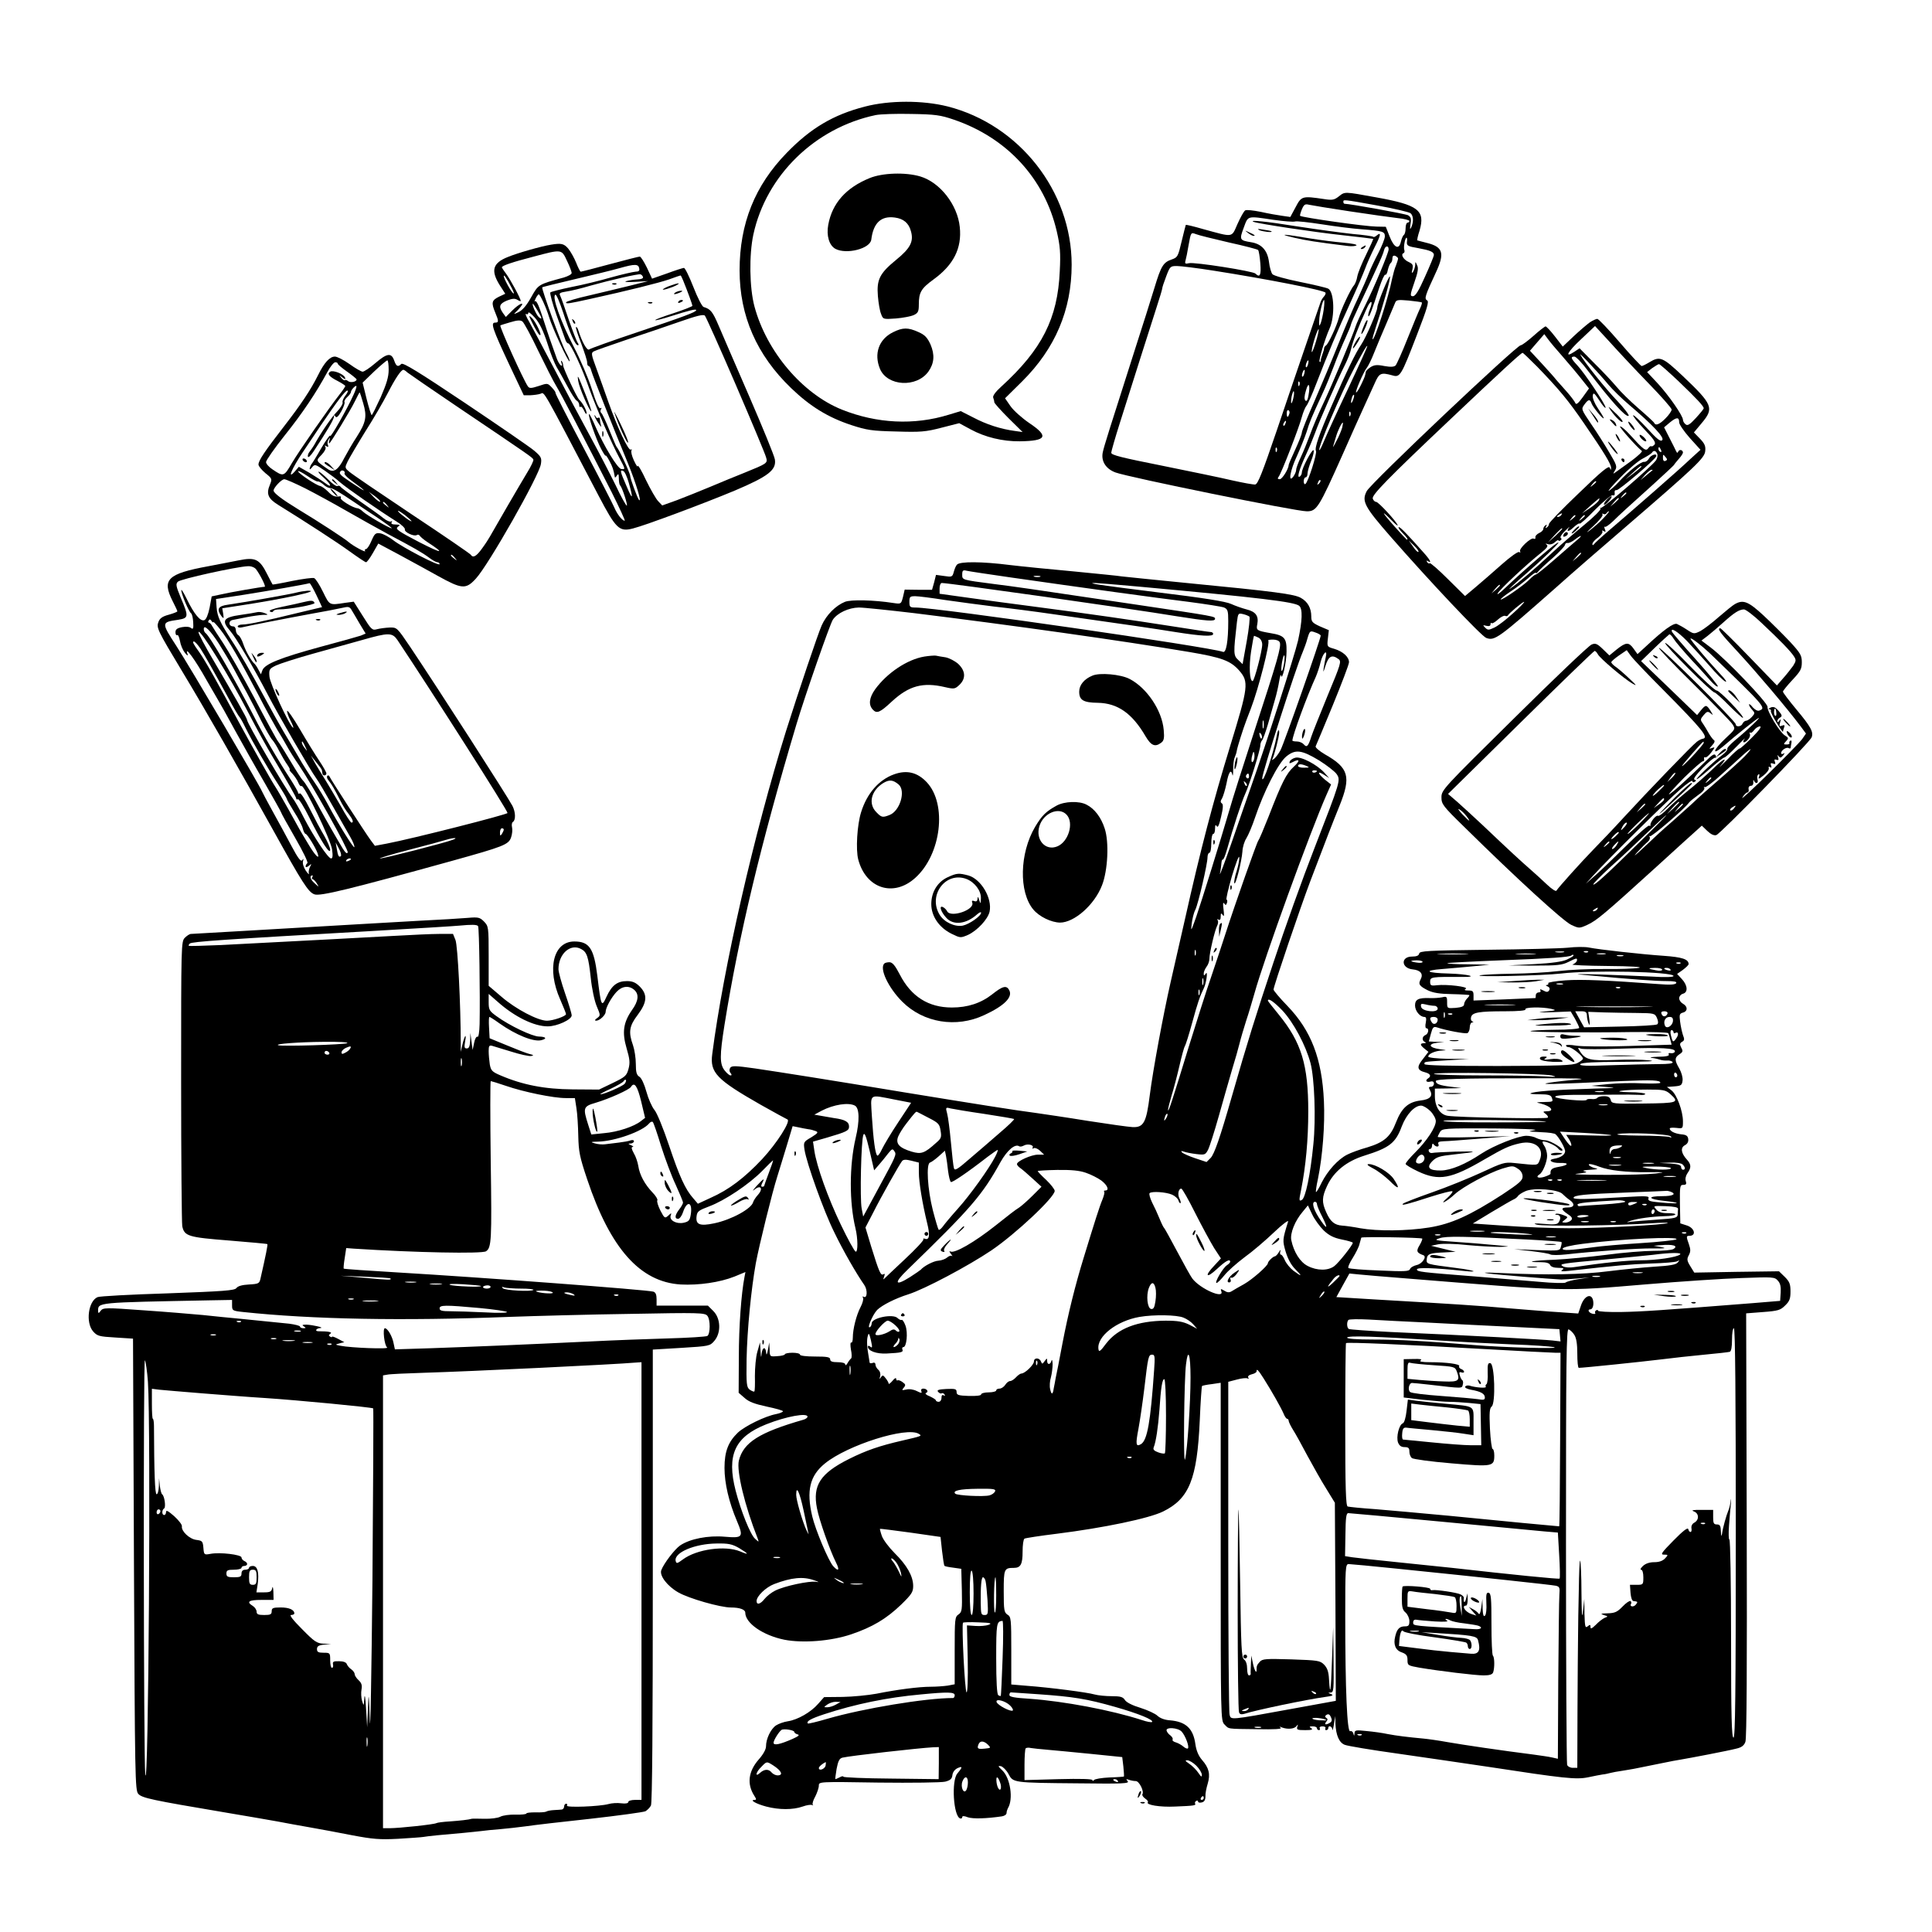 <?xml version="1.0" standalone="no"?>
<!DOCTYPE svg PUBLIC "-//W3C//DTD SVG 20010904//EN"
 "http://www.w3.org/TR/2001/REC-SVG-20010904/DTD/svg10.dtd">
<svg version="1.0" xmlns="http://www.w3.org/2000/svg"
 width="1024pt" height="1024pt" viewBox="0 0 1024 1024"
 preserveAspectRatio="xMidYMid meet">

<g transform="translate(0,1024) scale(0.1,-0.1)"
fill="#000000" stroke="none">
<path d="M4584 9675 c-167 -43 -287 -114 -414 -245 -169 -173 -250 -375 -250
-623 0 -242 91 -449 273 -624 101 -97 195 -155 319 -196 83 -27 109 -31 238
-34 129 -4 156 -2 240 20 l94 24 61 -33 c75 -41 169 -64 260 -63 143 2 156 26
50 97 -38 26 -83 66 -99 89 l-29 42 91 90 c175 174 262 379 262 618 0 389
-277 742 -658 839 -132 33 -308 33 -438 -1z m471 -69 c282 -96 481 -312 546
-592 18 -78 21 -114 16 -211 -11 -251 -94 -415 -310 -612 -30 -27 -46 -49 -43
-58 3 -8 6 -19 6 -25 0 -5 34 -43 75 -84 l75 -74 -42 6 c-75 10 -151 35 -219
71 l-67 34 -63 -19 c-184 -57 -382 -47 -567 27 -209 84 -399 308 -463 546 -27
100 -29 275 -6 382 68 313 326 565 648 633 24 5 109 8 189 6 127 -2 155 -6
225 -30z"/>
<path d="M4609 9296 c-125 -51 -198 -133 -219 -247 -11 -58 5 -110 38 -128 59
-31 184 1 190 49 11 89 52 127 125 117 46 -6 74 -30 85 -72 16 -55 -3 -91 -78
-152 -88 -72 -104 -105 -97 -192 3 -36 10 -79 17 -95 10 -28 11 -29 78 -24 37
3 79 11 95 18 23 11 27 19 27 56 0 64 12 85 78 133 106 77 151 165 139 278
-12 118 -105 237 -210 268 -78 23 -200 19 -268 -9z"/>
<path d="M4733 8479 c-75 -37 -102 -114 -69 -194 39 -93 195 -101 257 -14 31
44 34 89 11 143 -17 37 -30 51 -64 66 -55 25 -83 25 -135 -1z"/>
<path d="M7096 9199 c-24 -19 -35 -21 -79 -14 -115 17 -119 16 -150 -43 l-28
-52 -42 6 c-23 3 -74 12 -114 21 -40 8 -77 12 -83 8 -7 -4 -25 -36 -41 -72
-33 -74 -18 -72 -183 -27 -48 14 -90 24 -91 22 -1 -2 -11 -41 -22 -87 -19 -80
-21 -85 -52 -96 -45 -15 -57 -34 -92 -150 -17 -55 -64 -206 -106 -335 -134
-419 -161 -504 -168 -537 -10 -47 16 -88 67 -107 70 -26 956 -206 1014 -206
53 0 63 16 192 305 44 99 94 212 112 250 18 39 43 94 56 123 24 55 33 59 92
43 43 -13 47 -6 132 214 55 142 65 177 54 183 -16 9 -11 24 47 149 47 101 37
134 -46 155 -27 7 -51 13 -53 14 -2 1 3 25 12 52 31 107 -6 136 -230 176 -171
31 -165 31 -198 5z m203 -48 c89 -16 169 -35 177 -41 16 -14 17 -45 4 -75 -7
-14 -8 -10 -4 17 5 29 2 38 -13 47 -15 8 -309 61 -337 61 -3 0 -6 5 -6 10 0
13 -4 14 179 -19z m-146 -31 c106 -16 220 -32 255 -36 34 -3 62 -11 62 -15 0
-5 -4 -9 -10 -9 -5 0 -10 -13 -10 -29 0 -17 -4 -32 -9 -36 -5 -3 -12 -19 -16
-36 -10 -45 -36 -33 -60 28 l-20 51 -50 1 c-62 1 -392 48 -404 57 -2 2 2 17 9
34 11 26 17 30 37 25 13 -3 110 -19 216 -35z m-404 -45 c55 -8 106 -12 115 -9
8 3 72 -4 143 -15 70 -11 164 -23 208 -26 115 -9 125 -12 125 -38 0 -12 -16
-52 -35 -89 -19 -36 -41 -83 -49 -104 -8 -22 -33 -79 -56 -129 -24 -49 -71
-160 -105 -245 -34 -85 -92 -223 -128 -306 -37 -83 -67 -158 -67 -167 0 -8
-16 -49 -35 -90 -19 -41 -35 -78 -35 -82 0 -20 -34 -75 -47 -75 -11 0 -13 4
-6 13 14 17 109 262 123 317 7 25 18 52 25 60 7 8 31 62 53 120 60 156 112
279 179 425 33 72 68 153 78 180 10 28 33 79 51 115 33 64 36 83 11 62 -8 -7
-16 -10 -19 -7 -2 3 -51 10 -109 15 -57 6 -189 24 -293 40 -167 27 -261 36
-231 24 26 -10 318 -54 465 -70 91 -10 166 -19 168 -20 2 -1 -15 -38 -37 -83
-22 -44 -43 -96 -47 -116 -3 -20 -12 -41 -18 -48 -16 -16 -72 -135 -80 -172
-10 -40 -55 -138 -68 -146 -5 -3 -10 -10 -10 -15 0 -5 -4 -19 -9 -32 -5 -13
-9 -28 -9 -34 0 -6 -3 -9 -6 -5 -6 6 28 120 53 176 29 64 25 194 -7 211 -9 5
-77 21 -151 36 -74 15 -139 33 -145 41 -6 7 -15 36 -18 64 -8 62 -39 96 -94
105 -62 10 -64 13 -40 77 24 65 16 63 157 42z m-236 -120 c82 -18 151 -36 155
-40 4 -3 9 -35 12 -71 5 -62 -2 -78 -26 -54 -13 13 -324 62 -352 55 -19 -5
-23 -2 -19 12 3 10 11 48 17 85 12 67 12 67 39 57 14 -6 93 -25 174 -44z m944
3 c-2 -20 5 -24 59 -33 65 -12 84 -20 84 -37 0 -5 -21 -57 -47 -114 -33 -75
-51 -104 -64 -104 -16 0 -16 6 7 72 19 54 23 77 15 92 -9 21 -10 21 -10 1 -1
-11 -6 -27 -11 -35 -8 -11 -9 -8 -4 12 5 23 2 29 -19 39 -28 12 -45 41 -28 47
5 2 7 10 4 18 -5 14 4 64 12 64 3 0 4 -10 2 -22z m-97 -40 c0 -18 -78 -205
-124 -296 -24 -48 -47 -98 -51 -112 -13 -43 -125 -311 -172 -410 -25 -52 -56
-126 -70 -165 -14 -38 -36 -92 -49 -119 -13 -28 -24 -57 -24 -66 0 -9 -7 -25
-15 -36 -29 -38 -17 33 19 109 18 40 41 97 51 127 16 53 25 75 85 205 16 33
42 98 60 145 17 47 45 113 61 148 16 35 29 67 29 71 0 5 22 55 49 112 108 230
121 259 127 284 6 23 24 26 24 3z m50 -48 c0 -5 -5 -21 -11 -37 -7 -15 -15
-46 -20 -68 -19 -99 -95 -333 -104 -323 -2 2 6 30 17 63 39 117 79 258 75 269
-4 11 -67 -143 -67 -163 0 -22 -60 -160 -85 -197 -29 -42 -77 -140 -159 -329
-63 -144 -90 -221 -81 -235 7 -12 -42 -167 -56 -175 -5 -4 -9 3 -9 14 0 12 5
21 10 21 6 0 10 9 10 20 0 10 9 42 20 69 11 28 16 52 12 55 -9 5 -62 -96 -62
-119 0 -7 -5 -17 -11 -21 -17 -10 -3 38 33 116 17 36 38 88 48 115 20 58 121
287 158 360 14 28 29 66 33 85 7 35 40 121 82 213 22 51 38 48 17 -4 -7 -16
-10 -32 -7 -35 5 -5 18 30 58 153 13 39 27 69 31 67 5 -3 11 9 14 26 4 17 11
33 15 36 5 3 9 14 9 24 0 13 5 17 15 14 8 -4 15 -10 15 -14z m-975 -65 c280
-44 583 -103 590 -116 3 -4 -1 -13 -8 -21 -7 -7 -16 -22 -19 -33 -4 -11 -36
-105 -72 -210 -36 -104 -108 -316 -160 -470 -75 -220 -99 -281 -113 -283 -10
-1 -65 9 -123 22 -58 14 -225 48 -372 78 -211 42 -268 56 -268 68 0 9 21 81
46 160 67 212 162 512 195 614 16 49 29 92 29 97 0 5 9 33 21 64 20 53 22 55
57 55 20 0 109 -11 197 -25z m581 -205 c-4 -28 -11 -60 -16 -73 -8 -19 -9 -17
-8 13 1 37 18 110 26 110 2 0 2 -23 -2 -50z m520 37 c2 -2 -2 -17 -10 -33 -8
-16 -37 -87 -66 -159 -28 -71 -57 -135 -63 -142 -9 -8 -26 -9 -60 -3 -39 8
-53 6 -73 -6 -13 -9 -25 -20 -25 -25 -3 -20 -5 -26 -24 -66 -11 -23 -23 -43
-27 -43 -8 0 39 109 56 130 7 8 25 44 39 80 14 36 44 106 65 155 21 50 42 99
46 109 6 17 14 18 73 13 36 -4 67 -8 69 -10z m-561 -207 c-10 -33 -20 -58 -22
-56 -3 2 3 32 13 65 10 33 20 58 23 56 2 -3 -4 -32 -14 -65z m172 -246 c-57
-120 -114 -245 -127 -276 -13 -32 -25 -56 -27 -54 -10 10 115 304 188 441 48
89 63 115 66 111 2 -1 -43 -101 -100 -222z m-214 126 c-3 -12 -8 -19 -11 -16
-5 6 5 36 12 36 2 0 2 -9 -1 -20z m-20 -50 c-3 -12 -8 -19 -11 -16 -5 6 5 36
12 36 2 0 2 -9 -1 -20z m-26 -62 c-3 -8 -6 -5 -6 6 -1 11 2 17 5 13 3 -3 4
-12 1 -19z m48 -55 c-4 -24 -10 -32 -16 -26 -7 7 -6 25 3 54 14 50 24 29 13
-28z m-80 -13 c-4 -17 -9 -30 -11 -27 -2 2 -1 18 2 36 4 17 9 30 11 27 3 -2 2
-19 -2 -36z m316 -11 c-5 -13 -10 -19 -10 -12 -1 15 10 45 15 40 3 -2 0 -15
-5 -28z m-338 -74 c-7 -21 -13 -19 -13 6 0 11 4 18 10 14 5 -3 7 -12 3 -20z
m324 -7 c-3 -8 -6 -5 -6 6 -1 11 2 17 5 13 3 -3 4 -12 1 -19z m-344 -43 c-3
-9 -8 -14 -10 -11 -3 3 -2 9 2 15 9 16 15 13 8 -4z m301 -21 c-4 -14 -17 -47
-31 -72 -13 -26 -21 -38 -17 -27 3 11 10 34 15 50 9 32 30 75 36 75 2 0 0 -12
-3 -26z m-347 -126 c-3 -8 -6 -5 -6 6 -1 11 2 17 5 13 3 -3 4 -12 1 -19z m224
-171 c-10 -9 -11 -8 -5 6 3 10 9 15 12 12 3 -3 0 -11 -7 -18z"/>
<path d="M6675 9020 c19 -8 73 -14 64 -6 -2 2 -22 6 -44 9 -28 5 -34 4 -20 -3z"/>
<path d="M6614 9006 c11 -9 24 -16 30 -16 12 0 7 5 -24 19 -24 11 -24 11 -6
-3z"/>
<path d="M6855 8981 c69 -16 121 -24 291 -45 17 -2 36 -1 43 3 7 5 -25 11 -71
15 -46 4 -123 14 -173 22 -139 24 -178 26 -90 5z"/>
<path d="M7220 8930 c-9 -6 -10 -10 -3 -10 6 0 15 5 18 10 8 12 4 12 -15 0z"/>
<path d="M7228 8511 c-9 -22 -15 -41 -12 -41 8 0 35 62 32 72 -2 6 -11 -8 -20
-31z"/>
<path d="M7187 8431 c-24 -42 -21 -52 4 -13 12 18 20 35 17 37 -2 2 -12 -9
-21 -24z"/>
<path d="M2920 8943 c-51 -8 -177 -44 -228 -65 -81 -32 -92 -72 -43 -150 l29
-45 -34 -16 c-38 -19 -41 -31 -19 -84 19 -45 19 -53 -1 -53 -25 0 -13 -34 74
-220 l78 -165 35 0 c18 1 43 4 54 8 22 8 2 43 308 -541 92 -175 109 -192 182
-173 67 17 375 132 540 201 177 75 221 109 212 165 -3 19 -64 168 -135 332
-71 164 -145 334 -163 377 -32 75 -43 88 -80 99 -8 3 -32 49 -54 106 -22 56
-44 101 -50 101 -5 0 -46 -13 -89 -29 l-80 -28 -27 58 c-16 33 -33 59 -38 59
-5 0 -77 -18 -158 -40 -81 -22 -151 -40 -155 -40 -3 0 -14 21 -24 47 -10 25
-29 59 -42 75 -23 27 -37 30 -92 21z m85 -85 c14 -29 25 -58 25 -65 0 -7 -19
-17 -42 -24 -136 -37 -134 -36 -173 -105 -24 -43 -46 -69 -68 -79 -20 -10 -26
-11 -17 -3 8 7 21 21 29 31 25 31 -7 18 -43 -18 l-35 -35 -16 22 c-23 34 -18
48 22 65 28 11 42 12 55 4 10 -6 18 -9 18 -6 0 12 -54 112 -76 142 -13 17 -24
34 -24 36 0 9 57 28 165 56 154 41 151 41 180 -21z m383 -41 c3 -12 -3 -17
-20 -17 -13 -1 -70 -14 -128 -30 -58 -17 -152 -40 -210 -51 -58 -12 -109 -25
-113 -29 -4 -4 11 -58 33 -121 23 -63 44 -122 47 -131 3 -10 10 -18 15 -18 12
0 73 -129 112 -242 35 -97 118 -290 161 -369 30 -56 30 -58 8 -55 -20 3 -91
120 -136 223 -17 40 -33 71 -35 68 -7 -6 38 -135 64 -184 13 -25 24 -41 24
-36 0 5 9 -7 20 -28 17 -32 22 -46 29 -87 1 -3 6 2 11 10 7 11 10 8 10 -16 0
-17 3 -34 7 -37 11 -11 42 -107 35 -107 -4 0 -31 48 -59 108 -29 59 -91 179
-139 267 -48 88 -133 248 -189 355 -56 107 -115 217 -130 244 -16 27 -23 46
-17 42 7 -4 12 -2 12 6 1 7 16 -5 35 -26 24 -27 44 -68 66 -135 16 -53 39
-109 49 -126 10 -16 35 -61 56 -100 20 -38 43 -74 50 -78 8 -4 14 -15 14 -24
0 -9 3 -13 7 -9 4 3 12 -6 19 -21 7 -16 13 -21 13 -13 1 14 -22 56 -38 70 -13
11 -85 166 -86 182 0 9 -4 20 -8 24 -4 5 -5 0 -1 -10 5 -12 4 -17 -3 -13 -6 4
-15 19 -21 34 -28 77 -51 143 -65 188 -30 94 -43 125 -52 118 -4 -5 -2 2 4 15
6 12 14 22 16 22 8 0 41 -73 55 -120 17 -57 102 -241 109 -235 2 3 -6 24 -19
47 -23 40 -132 340 -126 345 1 2 79 21 172 43 93 22 201 48 239 59 81 23 99
22 103 -2z m20 -45 c2 -8 -9 -12 -30 -13 -18 -1 -44 -5 -58 -9 -15 -5 2 -6 45
-4 l70 4 -95 -24 c-52 -13 -150 -36 -217 -52 -68 -15 -123 -32 -123 -37 0 -9
17 -6 130 19 196 43 364 85 416 103 32 12 60 21 61 21 2 0 8 -12 14 -27 24
-59 49 -128 49 -134 0 -3 -45 -21 -100 -39 -56 -18 -99 -34 -97 -37 3 -2 40 7
83 21 98 31 134 40 134 32 0 -10 -65 -34 -315 -118 -132 -44 -245 -85 -252
-90 -11 -9 -38 38 -58 102 -4 12 -9 19 -12 16 -3 -2 10 -42 28 -88 17 -46 32
-91 31 -100 0 -10 3 -18 8 -18 4 0 11 -11 14 -25 7 -26 113 -295 194 -490 42
-103 75 -211 59 -195 -8 8 -47 114 -47 128 0 14 -60 143 -71 152 -3 3 -20 43
-39 90 -19 47 -38 88 -43 91 -5 4 -6 12 -2 19 5 8 4 11 -3 6 -7 -4 -23 31 -45
101 -19 60 -62 160 -95 223 -70 135 -119 272 -98 278 5 2 23 -41 41 -95 36
-111 64 -173 78 -173 5 0 5 5 -1 13 -5 6 -26 61 -47 121 -20 60 -40 117 -45
127 -8 15 -4 18 33 24 23 3 80 17 127 31 103 29 252 63 264 60 6 -1 12 -8 14
-14z m-697 -56 c11 -21 16 -35 10 -31 -12 7 -51 79 -51 92 0 10 16 -12 41 -61z
m138 -122 c25 -41 26 -51 7 -35 -13 11 -40 71 -31 71 1 0 12 -16 24 -36z
m1051 -394 c84 -195 156 -367 160 -383 10 -32 8 -33 -115 -83 -44 -17 -125
-51 -180 -74 -55 -23 -135 -55 -177 -71 l-78 -28 -21 22 c-12 12 -41 63 -65
112 -23 50 -43 83 -44 75 0 -8 -9 5 -20 29 -11 23 -17 48 -13 54 3 5 2 7 -4 4
-12 -8 -69 113 -117 248 -19 55 -49 137 -65 182 -28 76 -29 83 -13 91 9 5 87
32 172 61 85 28 211 71 280 95 94 33 128 41 136 33 6 -7 80 -172 164 -367z
m-1047 180 c39 -80 80 -161 93 -182 23 -37 154 -288 295 -565 42 -84 74 -153
70 -153 -13 0 -40 34 -55 70 -8 19 -82 163 -165 320 -83 156 -149 286 -147
288 2 2 -6 14 -19 28 -23 24 -23 24 -70 8 -40 -13 -49 -13 -57 -2 -24 34 -152
318 -146 323 2 2 26 9 53 17 36 11 54 12 64 4 8 -6 46 -76 84 -156z m480 -700
c25 -88 20 -94 -13 -15 -34 78 -35 86 -17 79 8 -3 21 -32 30 -64z"/>
<path d="M2824 8523 c14 -28 30 -55 36 -58 18 -11 -19 68 -41 90 -19 18 -18
14 5 -32z"/>
<path d="M3065 8219 c5 -33 59 -159 69 -159 2 0 -10 37 -28 83 -45 114 -47
117 -41 76z"/>
<path d="M3151 8038 c-1 -4 8 -22 20 -40 12 -18 18 -25 15 -15 -3 10 -6 25 -6
33 0 9 -4 13 -9 10 -5 -4 -12 0 -14 6 -3 7 -6 10 -6 6z"/>
<path d="M3192 7940 c0 -14 2 -19 5 -12 2 6 2 18 0 25 -3 6 -5 1 -5 -13z"/>
<path d="M3248 8733 c7 -3 16 -2 19 1 4 3 -2 6 -13 5 -11 0 -14 -3 -6 -6z"/>
<path d="M3553 8726 c-18 -6 -35 -15 -39 -19 -9 -9 50 9 73 22 23 13 7 12 -34
-3z"/>
<path d="M3580 8690 c-18 -12 -2 -12 25 0 13 6 15 9 5 9 -8 0 -22 -4 -30 -9z"/>
<path d="M3595 8640 c-3 -6 1 -7 9 -4 18 7 21 14 7 14 -6 0 -13 -4 -16 -10z"/>
<path d="M3438 8633 c7 -3 16 -2 19 1 4 3 -2 6 -13 5 -11 0 -14 -3 -6 -6z"/>
<path d="M3036 8537 c3 -10 9 -15 12 -12 3 3 0 11 -7 18 -10 9 -11 8 -5 -6z"/>
<path d="M3256 8055 c21 -68 73 -179 73 -159 1 7 -17 49 -39 95 -22 46 -38 75
-34 64z"/>
<path d="M8427 8532 c-15 -11 -54 -44 -86 -74 l-58 -55 -41 53 c-23 30 -46 54
-50 54 -4 0 -33 -22 -64 -50 -31 -27 -61 -50 -68 -50 -22 0 -795 -731 -816
-773 -28 -53 -13 -82 127 -242 207 -237 480 -526 506 -536 45 -17 63 -4 369
266 87 78 251 220 364 317 375 323 425 370 428 407 3 27 -3 40 -29 67 l-31 32
41 49 c67 80 60 98 -101 251 -105 99 -120 106 -176 72 -18 -11 -36 -20 -41
-20 -4 0 -57 56 -116 125 -59 69 -113 125 -119 125 -6 0 -23 -8 -39 -18z m310
-323 c68 -70 123 -132 123 -140 0 -7 -14 -28 -32 -46 -31 -32 -53 -41 -60 -25
-1 4 -39 39 -83 77 -44 38 -97 90 -117 115 -21 25 -73 81 -117 124 l-79 80
-27 -18 c-56 -37 -37 -1 35 66 l74 70 81 -88 c44 -49 135 -146 202 -215z
m-452 138 c33 -38 77 -90 98 -117 l39 -49 -33 -46 c-23 -32 -35 -42 -39 -32
-3 8 -23 35 -45 60 -22 25 -47 53 -56 63 -8 11 -43 50 -77 87 l-63 68 38 44
38 44 20 -27 c11 -15 47 -58 80 -95z m-139 -49 c118 -122 166 -180 249 -301
108 -157 145 -218 144 -237 0 -13 -1 -13 -7 1 -5 13 -42 -17 -164 -135 -87
-83 -158 -156 -158 -163 0 -6 -5 -15 -12 -19 -7 -5 -8 -3 -3 6 5 9 4 11 -3 6
-7 -4 -12 -13 -12 -19 0 -7 -10 -17 -22 -22 -13 -6 -22 -17 -20 -24 1 -7 -2
-9 -9 -6 -13 9 -81 -54 -72 -68 3 -6 1 -7 -5 -3 -6 4 -47 -25 -93 -66 -45 -40
-107 -94 -138 -120 l-56 -47 -91 90 c-49 49 -93 87 -96 84 -3 -4 -9 -1 -14 6
-4 8 -3 10 4 5 23 -14 12 7 -25 48 -86 97 -125 137 -130 132 -3 -3 7 -17 21
-31 24 -24 31 -35 22 -35 -1 0 -31 32 -65 70 -67 75 -76 94 -16 33 20 -21 35
-33 33 -27 -6 20 -102 124 -114 124 -7 0 -15 8 -18 17 -7 18 73 101 419 428
246 233 367 345 375 345 3 0 37 -33 76 -72z m380 -98 c21 -25 69 -72 108 -105
125 -106 190 -175 176 -188 -9 -9 -27 5 -80 63 -38 41 -71 72 -74 69 -3 -3 23
-36 59 -74 52 -54 63 -71 54 -82 -7 -7 -14 -11 -17 -8 -3 2 -10 -2 -16 -11
-13 -17 -24 -9 -99 74 -21 23 -43 42 -50 42 -9 0 85 -106 115 -130 5 -3 -20
-26 -53 -51 -34 -24 -71 -51 -82 -59 -19 -14 -19 -13 -7 7 12 19 9 29 -30 94
-24 41 -67 109 -97 152 -52 77 -53 79 -36 102 21 29 30 31 38 8 7 -21 65 -91
65 -79 0 4 -14 27 -31 52 -17 25 -29 54 -27 67 3 19 8 15 36 -27 17 -27 32
-43 32 -36 0 16 -112 184 -151 225 -33 35 -36 45 -14 45 8 0 41 -34 72 -76
122 -160 200 -247 215 -238 5 3 -22 38 -59 78 -61 63 -175 205 -197 246 -10
18 98 -97 150 -160z m372 18 c97 -93 132 -131 132 -142 0 -4 -19 -27 -41 -51
-33 -36 -45 -43 -55 -34 -8 6 -14 17 -14 24 0 21 -74 128 -133 192 l-57 61 27
21 c16 11 32 21 36 21 5 0 52 -42 105 -92z m2 -217 c0 -10 25 -47 56 -82 l57
-63 -55 -50 c-55 -53 -296 -263 -428 -376 -41 -35 -78 -69 -82 -75 -5 -6 -8
-6 -8 2 0 7 13 22 30 34 16 12 26 27 23 32 -4 6 -1 7 7 2 10 -6 12 -4 6 11 -4
10 -4 15 0 12 3 -4 23 10 44 30 41 40 66 63 215 197 55 50 103 95 107 100 3 6
16 21 27 34 12 13 21 28 21 32 0 14 -18 19 -24 7 -5 -10 -7 -10 -12 0 -3 7
-19 39 -35 70 l-29 57 32 27 c35 28 48 28 48 -1z m-96 -147 c3 -8 2 -12 -4 -9
-6 3 -10 10 -10 16 0 14 7 11 14 -7z m-20 -20 c3 -9 0 -24 -7 -34 -23 -33
-285 -259 -293 -252 -4 4 -4 2 -1 -4 3 -6 -35 -44 -85 -85 -50 -41 -130 -110
-177 -154 -85 -80 -177 -158 -216 -184 -20 -14 17 21 90 84 77 67 165 152 165
159 0 12 -168 -132 -284 -242 -27 -26 -44 -38 -38 -27 11 21 153 154 230 215
31 25 39 36 30 43 -9 6 -7 7 6 3 11 -4 26 0 37 10 11 10 19 14 19 10 0 -4 5
-4 11 0 7 4 7 9 1 13 -5 3 5 20 22 36 17 17 28 26 24 21 -20 -25 -5 -27 20 -3
16 15 31 25 34 22 3 -4 41 30 84 75 44 44 85 78 92 75 8 -3 12 2 10 13 -2 10
3 16 10 14 12 -2 203 160 210 179 7 19 -28 8 -38 -11 -6 -11 -17 -19 -25 -18
-16 3 -82 -48 -134 -105 -20 -22 -44 -43 -53 -48 -10 -5 17 26 60 70 42 44 96
89 120 101 23 12 45 26 48 31 8 14 21 11 28 -7z m45 -18 c9 -10 8 -15 -2 -19
-8 -3 -13 3 -13 14 0 23 0 23 15 5z m-129 -49 c0 -2 -19 -18 -42 -36 l-43 -32
39 35 c37 34 46 40 46 33z m59 -19 c-2 -2 -17 -14 -34 -28 l-30 -25 24 28 c14
15 29 27 34 27 6 0 8 -1 6 -2z m-299 -62 c0 -2 -8 -10 -17 -17 -16 -13 -17
-12 -4 4 13 16 21 21 21 13z m160 -60 c0 -2 -8 -10 -17 -17 -16 -13 -17 -12
-4 4 13 16 21 21 21 13z m-146 -38 c-3 -7 -24 -26 -47 -41 l-42 -28 45 41 c50
44 52 45 44 28z m106 9 c0 -2 -10 -12 -22 -23 l-23 -19 19 23 c18 21 26 27 26
19z m-81 -103 c-18 -20 -52 -49 -74 -66 -22 -17 -14 -7 18 22 31 28 54 57 51
62 -4 6 -2 8 4 4 6 -3 13 -2 17 4 3 5 9 10 13 10 3 0 -10 -16 -29 -36z m-224
16 c-3 -5 -12 -10 -18 -10 -7 0 -6 4 3 10 19 12 23 12 15 0z m75 -4 c0 -2 -8
-10 -17 -17 -16 -13 -17 -12 -4 4 13 16 21 21 21 13z m50 0 c0 -2 -8 -10 -17
-17 -16 -13 -17 -12 -4 4 13 16 21 21 21 13z m-120 -69 c0 -2 -17 -19 -37 -38
l-38 -34 34 38 c33 34 41 42 41 34z m78 -60 c-14 -12 -68 -58 -118 -102 -50
-44 -95 -80 -100 -80 -4 0 -20 -12 -35 -28 -33 -33 -145 -110 -151 -104 -2 2
21 21 51 41 31 20 73 53 95 72 22 20 40 32 40 28 0 -5 6 -2 13 7 7 9 41 41 77
72 36 32 65 63 65 70 1 6 7 11 14 9 7 -1 24 7 38 18 35 27 45 25 11 -3z m-840
-62 c-3 -4 -16 9 -28 27 l-23 33 28 -27 c16 -15 26 -30 23 -33z m862 -8 c0 -2
-10 -12 -22 -23 l-23 -19 19 23 c18 21 26 27 26 19z m-430 -170 c0 -2 -10 -12
-22 -23 l-23 -19 19 23 c18 21 26 27 26 19z m70 -147 c-36 -33 -80 -67 -99
-76 -30 -14 -35 -15 -49 -1 -14 14 -13 15 6 10 14 -3 22 -1 22 8 0 7 3 10 6 6
3 -3 18 5 33 19 14 13 31 22 38 20 6 -3 13 -2 15 2 5 11 78 72 86 72 4 -1 -22
-28 -58 -60z"/>
<path d="M8537 8065 c25 -36 63 -72 63 -59 0 6 -19 28 -42 49 -36 35 -38 36
-21 10z"/>
<path d="M8441 8040 c29 -45 29 -45 29 -34 0 5 -12 23 -26 39 l-26 30 23 -35z"/>
<path d="M8545 8000 c21 -24 26 -25 19 -6 -3 8 -13 17 -22 21 -13 5 -13 2 3
-15z"/>
<path d="M8630 8004 c1 -13 29 -48 34 -43 2 2 -4 15 -15 28 -10 13 -19 19 -19
15z"/>
<path d="M8570 7920 c6 -11 13 -20 16 -20 2 0 0 9 -6 20 -6 11 -13 20 -16 20
-2 0 0 -9 6 -20z"/>
<path d="M8690 7933 c0 -13 29 -38 35 -31 3 3 -4 13 -15 23 -11 10 -20 13 -20
8z"/>
<path d="M8540 7870 c11 -16 26 -33 32 -36 7 -4 -1 9 -16 29 -34 44 -46 50
-16 7z"/>
<path d="M8595 7800 c3 -5 8 -10 11 -10 2 0 4 5 4 10 0 6 -5 10 -11 10 -5 0
-7 -4 -4 -10z"/>
<path d="M8515 7590 c-10 -11 -16 -22 -13 -25 2 -3 14 6 26 20 26 30 13 34
-13 5z"/>
<path d="M8346 7434 c-23 -23 -20 -30 4 -9 11 10 20 20 20 22 0 7 -9 2 -24
-13z"/>
<path d="M8287 7406 c-4 -10 -1 -13 9 -9 7 3 14 9 14 14 0 14 -17 10 -23 -5z"/>
<path d="M1989 8315 c-29 -25 -59 -45 -67 -45 -7 0 -39 18 -69 40 -31 22 -66
40 -78 40 -27 0 -56 -31 -89 -98 -40 -80 -91 -156 -180 -271 -103 -133 -136
-182 -136 -203 0 -9 17 -29 37 -46 35 -28 36 -30 24 -60 -21 -49 -11 -74 42
-107 150 -93 312 -198 381 -248 43 -31 82 -57 86 -57 5 0 21 22 37 50 l28 49
105 -56 c58 -31 152 -83 210 -115 128 -71 149 -73 202 -15 67 72 337 548 345
608 5 32 1 39 -35 70 -22 19 -187 132 -367 253 -242 162 -329 216 -338 207
-18 -18 -27 -13 -38 19 -15 42 -38 38 -100 -15z m71 -35 c0 -38 -11 -74 -42
-145 -24 -52 -45 -95 -48 -95 -3 0 -15 39 -27 86 l-21 86 61 59 c34 32 65 58
70 59 4 0 7 -23 7 -50z m-270 33 c0 -5 23 -24 50 -43 27 -19 50 -38 50 -41 0
-13 -33 -19 -45 -9 -6 5 -14 8 -17 5 -3 -3 -11 3 -19 12 -13 17 -13 17 5 3 15
-12 18 -12 15 -2 -6 19 -63 42 -79 32 -18 -11 -5 -27 41 -50 21 -11 39 -23 39
-26 0 -3 -13 -23 -29 -43 -61 -78 -215 -300 -253 -364 -43 -74 -45 -75 -105
-34 -18 12 -33 29 -33 38 0 9 44 72 98 140 96 120 168 228 227 337 15 28 34
52 42 52 7 0 13 -3 13 -7z m369 -47 c9 -7 126 -88 261 -179 396 -267 403 -272
407 -283 2 -5 -13 -37 -33 -69 -34 -56 -173 -295 -198 -340 -6 -11 -24 -39
-41 -62 -30 -42 -48 -52 -60 -33 -3 5 -144 102 -313 214 -169 113 -318 214
-331 226 -24 20 -24 22 -8 55 9 18 50 88 92 156 43 67 97 160 121 207 40 78
70 122 82 122 3 0 13 -6 21 -14z m-285 -118 c-33 -74 -124 -234 -124 -218 0 8
-21 -21 -47 -65 -25 -44 -49 -82 -52 -85 -3 -3 -7 -12 -9 -20 -2 -11 1 -10 12
3 14 18 17 17 68 -18 29 -20 65 -47 80 -61 37 -32 204 -148 301 -209 26 -16
45 -35 43 -41 -5 -14 48 -39 63 -30 5 4 13 2 16 -4 4 -6 23 -22 43 -35 94 -61
76 -61 -45 1 -113 59 -129 70 -115 81 15 11 14 12 -11 13 -19 0 -26 4 -21 12
4 6 3 8 -4 4 -5 -3 -23 4 -39 17 -15 13 -72 53 -125 90 -53 37 -100 72 -103
77 -4 6 -11 7 -17 4 -5 -3 -27 12 -49 35 -22 22 -44 41 -50 41 -5 0 6 -14 26
-31 41 -36 48 -60 8 -29 -16 12 -53 36 -83 54 l-56 32 -19 -22 c-46 -53 -19
12 41 101 22 33 65 96 94 140 87 128 130 185 141 185 6 0 1 -12 -10 -26 -11
-14 -18 -31 -15 -38 2 -6 -11 -28 -29 -47 -29 -29 -86 -112 -122 -178 -6 -10
-17 -26 -24 -35 -7 -8 -11 -20 -9 -27 2 -6 15 6 29 27 71 107 109 172 109 185
0 11 2 11 8 1 6 -8 15 0 31 28 12 22 20 44 17 49 -3 4 3 16 14 26 11 10 20 22
20 27 0 11 24 37 29 32 2 -2 -4 -23 -15 -46z m51 -45 c21 -71 15 -101 -34
-178 -22 -33 -51 -84 -66 -112 -32 -64 -57 -81 -88 -59 -65 45 -64 43 -33 75
17 18 25 34 21 42 -6 8 -4 10 5 4 9 -6 12 -4 8 7 -4 8 -2 21 4 29 8 11 9 10 4
-3 -3 -10 -4 -18 -1 -18 6 0 113 175 137 225 12 25 23 45 24 45 2 0 10 -26 19
-57z m-241 -415 c5 2 18 -6 30 -16 11 -11 28 -19 36 -19 13 0 47 -20 130 -76
14 -10 65 -44 115 -77 49 -33 86 -60 81 -60 -13 0 -135 71 -153 89 -9 9 -21
16 -27 17 -24 1 -96 45 -90 55 3 6 0 10 -7 8 -26 -3 -36 1 -62 27 -14 14 -32
26 -39 28 -20 2 -118 68 -118 78 0 5 21 -6 48 -24 26 -18 51 -31 56 -30z m142
43 c-3 -4 13 -21 35 -37 91 -66 89 -71 -3 -9 -57 38 -64 46 -52 58 9 9 26 -2
20 -12z m-207 -80 c53 -27 150 -80 216 -118 66 -38 165 -93 220 -123 134 -71
184 -99 221 -127 17 -13 36 -23 42 -23 7 0 12 -5 12 -10 0 -14 -196 88 -246
127 -22 17 -52 33 -67 36 -26 4 -31 0 -48 -39 -10 -24 -23 -44 -29 -44 -6 0
-8 -5 -5 -10 8 -12 -63 26 -86 46 -20 18 -155 106 -269 175 -85 52 -130 86
-130 99 0 15 42 60 57 60 8 0 58 -22 112 -49z m396 -70 c-3 -3 -18 8 -33 23
l-27 29 32 -23 c18 -13 30 -26 28 -29z m36 -18 c13 -16 12 -17 -3 -4 -10 7
-18 15 -18 17 0 8 8 3 21 -13z m114 -69 c17 -14 21 -21 10 -15 -11 5 -33 22
-50 36 -16 14 -21 21 -10 16 11 -6 34 -22 50 -37z m246 -211 c13 -16 12 -17
-3 -4 -10 7 -18 15 -18 17 0 8 8 3 21 -13z"/>
<path d="M1605 7800 c3 -5 11 -10 16 -10 6 0 7 5 4 10 -3 6 -11 10 -16 10 -6
0 -7 -4 -4 -10z"/>
<path d="M1760 7696 c0 -2 8 -10 18 -17 15 -13 16 -12 3 4 -13 16 -21 21 -21
13z"/>
<path d="M1720 7786 c0 -2 12 -12 28 -21 l27 -18 -19 21 c-17 20 -36 29 -36
18z"/>
<path d="M1765 7630 c10 -11 20 -20 23 -20 3 0 -3 9 -13 20 -10 11 -20 20 -23
20 -3 0 3 -9 13 -20z"/>
<path d="M1265 7270 c-22 -5 -94 -18 -160 -31 -218 -40 -248 -70 -190 -185 14
-27 25 -51 25 -54 0 -3 -20 -11 -45 -18 -34 -9 -48 -19 -55 -38 -12 -31 -7
-42 129 -268 119 -197 299 -512 476 -831 159 -287 189 -333 221 -345 29 -12
187 27 729 177 273 76 301 86 314 125 6 17 8 41 5 53 -3 13 -1 26 5 29 15 10
14 52 -3 85 -27 51 -389 614 -541 841 -71 105 -71 105 -110 104 -22 -1 -52 -5
-67 -9 -25 -7 -30 -2 -75 70 l-48 76 -45 -6 c-86 -13 -82 -15 -118 58 -18 37
-39 70 -47 73 -7 3 -60 -4 -116 -15 -56 -12 -103 -20 -104 -19 -2 2 -14 26
-29 55 -40 80 -63 91 -151 73z m92 -47 c22 -29 54 -93 46 -93 -15 0 -188 -30
-234 -41 l-47 -10 -11 -60 c-8 -38 -18 -62 -28 -66 -21 -8 -54 32 -93 112 -16
33 -29 54 -29 47 -1 -18 40 -115 52 -123 5 -4 10 -25 11 -47 2 -33 0 -39 -11
-31 -7 7 -27 9 -48 5 -26 -5 -35 -12 -35 -27 0 -11 4 -18 9 -15 5 3 11 -11 15
-32 3 -20 15 -48 26 -62 12 -15 18 -18 14 -7 -18 50 41 -30 101 -138 16 -27
40 -70 55 -95 15 -25 58 -101 95 -170 38 -69 108 -194 157 -278 48 -84 88
-155 88 -158 0 -3 33 -63 74 -134 41 -71 71 -132 65 -135 -5 -4 -9 -11 -9 -17
0 -6 7 -5 17 3 15 13 15 12 6 -6 -6 -11 -8 -27 -6 -35 3 -8 -5 -1 -16 15 -12
18 -18 38 -15 50 4 15 3 16 -4 6 -7 -10 -22 9 -57 75 -26 49 -71 132 -100 184
-29 52 -54 100 -56 105 -11 29 -379 655 -454 771 -81 125 -81 126 9 139 56 9
57 16 15 115 -26 63 -29 75 -16 87 13 14 313 80 371 82 17 1 35 -6 43 -16z
m320 -137 l30 -64 -126 -30 c-183 -45 -267 -62 -295 -62 -15 0 -26 -5 -26 -10
0 -6 10 -8 23 -5 38 9 216 44 357 70 74 13 152 28 173 33 34 8 40 7 51 -12 7
-11 26 -44 43 -73 l31 -51 -26 -11 c-15 -5 -110 -32 -212 -59 -213 -58 -296
-91 -309 -124 l-8 -22 -13 24 c-7 14 -16 27 -19 30 -17 13 -49 69 -61 105 -7
22 -19 44 -26 48 -8 4 -14 17 -14 27 0 11 -6 20 -14 20 -25 0 -27 29 -3 34 12
2 46 9 75 15 30 6 68 11 85 12 31 0 31 1 8 10 -13 5 -31 7 -40 4 -9 -2 -47 -9
-85 -14 -93 -13 -104 -30 -56 -85 30 -34 121 -188 201 -341 53 -103 226 -401
255 -440 12 -16 52 -84 89 -150 37 -66 79 -139 92 -162 14 -24 23 -47 21 -53
-3 -9 -89 129 -142 230 -16 30 -47 82 -70 115 -23 33 -62 94 -85 135 -24 41
-59 101 -78 132 -19 32 -60 106 -92 165 -79 147 -142 257 -188 326 -57 89 -71
119 -75 167 l-3 45 150 23 c120 19 317 53 346 61 3 0 19 -28 36 -63z m-547
-143 c0 5 17 -13 38 -40 42 -53 107 -166 205 -353 35 -69 79 -147 95 -175 17
-27 41 -68 53 -90 12 -22 40 -67 63 -100 74 -109 264 -449 259 -463 -4 -9 -12
-2 -26 20 -25 41 -93 159 -122 213 -39 74 -79 140 -91 150 -6 6 -35 51 -64
100 -30 50 -59 97 -66 105 -7 8 -64 113 -127 233 -64 120 -138 249 -164 288
-26 39 -52 79 -58 90 -5 10 -13 19 -18 19 -4 0 -5 5 -1 11 4 8 9 7 15 -2 5 -8
9 -10 9 -6z m31 -116 c25 -40 62 -101 81 -137 19 -36 50 -92 68 -125 18 -33
52 -99 75 -146 24 -47 50 -92 58 -100 8 -9 25 -35 37 -60 13 -24 31 -56 42
-71 11 -16 17 -28 13 -28 -3 0 4 -10 16 -22 11 -13 25 -33 30 -46 5 -13 12
-21 17 -18 14 8 155 -285 162 -336 5 -34 3 -48 -5 -48 -16 0 -91 113 -144 215
-22 44 -49 91 -60 105 -43 57 -241 397 -241 413 0 9 -68 129 -177 314 -47 79
-83 147 -81 153 7 21 167 -239 263 -425 44 -85 96 -180 135 -245 75 -126 120
-205 120 -212 0 -5 4 -7 9 -4 5 3 32 -40 60 -96 62 -126 111 -202 111 -172 0
11 -15 45 -32 75 -18 30 -52 94 -76 142 -24 48 -47 85 -53 82 -5 -4 -9 -2 -9
3 0 5 -17 35 -38 68 -71 109 -146 238 -197 339 -98 191 -235 428 -256 440 -5
4 -9 13 -9 21 0 27 34 -6 81 -79z m946 20 c188 -282 583 -902 583 -916 0 -8
-503 -136 -639 -162 l-64 -12 -21 28 c-27 36 -215 327 -220 340 -2 5 -7 7 -11
3 -4 -4 -2 -15 6 -24 17 -20 32 -47 61 -104 13 -26 33 -59 46 -74 22 -29 28
-46 15 -46 -5 0 -30 39 -57 88 -28 48 -64 110 -81 137 -18 28 -42 68 -55 90
l-22 40 28 -35 c16 -19 30 -38 30 -42 1 -5 2 -12 3 -18 1 -13 21 -13 21 1 0 5
-17 36 -38 67 -21 31 -67 106 -102 166 -35 60 -66 104 -68 98 -2 -6 6 -29 18
-52 12 -23 18 -40 13 -37 -20 13 -123 235 -125 272 -3 37 0 41 35 58 22 10
109 38 195 62 87 24 204 57 262 73 140 40 159 40 187 -1z m-1045 -44 c22 -34
71 -120 168 -298 18 -33 36 -62 39 -65 4 -3 18 -28 31 -55 37 -75 119 -217
173 -300 26 -40 47 -76 47 -79 0 -4 18 -35 39 -69 22 -34 43 -74 46 -89 4 -16
11 -28 15 -28 8 0 52 -71 63 -102 14 -39 -12 -14 -47 45 -50 83 -47 78 -107
187 -29 52 -61 107 -71 122 -17 25 -123 213 -188 333 -120 223 -186 340 -215
380 -32 44 -37 55 -27 55 5 0 20 -17 34 -37z m557 -523 c11 -24 11 -24 -3 -6
-9 11 -16 24 -16 30 0 12 5 7 19 -24z m1051 -437 c0 -5 -5 -15 -10 -23 -8 -12
-10 -11 -10 8 0 12 5 22 10 22 6 0 10 -3 10 -7z m-270 -54 c-40 -16 -365 -99
-386 -99 -10 0 58 21 151 45 94 24 184 49 200 54 40 12 67 12 35 0z m-593 -86
c-10 -10 -16 0 -22 38 l-6 34 17 -32 c10 -18 14 -36 11 -40z m53 -17 c0 -2 -7
-7 -16 -10 -8 -3 -12 -2 -9 4 6 10 25 14 25 6z m-205 -96 c-3 -5 -2 -10 2 -10
5 0 14 -10 22 -22 13 -22 13 -22 -12 1 -23 20 -28 41 -11 41 3 0 2 -4 -1 -10z"/>
<path d="M1570 7099 c-38 -10 -285 -53 -362 -64 -52 -7 -61 -23 -35 -60 13
-16 14 -15 10 12 l-5 29 84 13 c240 36 451 82 368 80 -14 -1 -41 -5 -60 -10z"/>
<path d="M1610 7049 c-19 -5 -70 -16 -114 -25 -51 -11 -73 -19 -65 -25 8 -5
15 -4 17 1 2 6 15 10 30 10 55 0 192 25 189 34 -5 14 -17 15 -57 5z"/>
<path d="M1800 6990 c-21 -7 -21 -8 -5 -9 11 0 27 4 35 9 18 11 5 11 -30 0z"/>
<path d="M1678 6953 c7 -3 16 -2 19 1 4 3 -2 6 -13 5 -11 0 -14 -3 -6 -6z"/>
<path d="M1341 6760 c14 -31 19 -36 19 -24 0 6 -7 19 -16 30 -14 18 -14 18 -3
-6z"/>
<path d="M1365 6770 c-8 -13 5 -13 25 0 13 8 13 10 -2 10 -9 0 -20 -4 -23 -10z"/>
<path d="M1460 6585 c0 -5 5 -17 10 -25 5 -8 10 -10 10 -5 0 6 -5 17 -10 25
-5 8 -10 11 -10 5z"/>
<path d="M5072 7247 c-6 -6 -13 -24 -17 -39 -7 -26 -10 -27 -50 -21 l-44 6
-10 -40 -11 -39 -72 0 -73 1 -9 -39 c-10 -38 -10 -38 -51 -32 -102 16 -225 19
-257 6 -49 -20 -98 -69 -123 -125 -20 -45 -124 -354 -189 -560 -170 -546 -332
-1255 -391 -1712 -13 -98 23 -135 256 -268 73 -41 137 -76 142 -78 21 -7 -55
-126 -133 -210 -95 -101 -177 -163 -274 -206 l-67 -31 -24 28 c-43 48 -74 117
-129 281 -31 92 -64 173 -78 189 -13 16 -32 59 -42 96 -11 40 -26 72 -37 79
-15 9 -19 24 -19 68 0 31 -7 76 -15 99 -25 70 -20 102 25 161 50 67 53 107 11
150 -22 22 -39 29 -68 29 -51 0 -80 -22 -108 -82 -27 -59 -29 -55 -49 110 -18
145 -42 182 -122 182 -111 0 -147 -145 -75 -307 17 -39 31 -74 31 -78 0 -11
-69 -35 -101 -35 -48 0 -166 62 -241 127 l-68 58 0 158 c0 155 -1 158 -25 183
-22 22 -30 24 -87 19 -35 -3 -148 -10 -253 -15 -180 -10 -364 -21 -951 -55
-137 -8 -256 -15 -262 -15 -7 0 -21 -9 -32 -20 -20 -20 -20 -33 -20 -759 0
-406 3 -753 6 -770 11 -53 32 -59 249 -76 109 -9 200 -17 202 -19 3 -3 -8 -58
-36 -181 -6 -28 -10 -30 -61 -33 -36 -2 -59 -8 -67 -19 -10 -13 -65 -17 -365
-28 -194 -6 -361 -15 -371 -20 -49 -21 -64 -134 -24 -181 22 -25 31 -28 118
-33 l94 -6 5 -1196 c5 -1138 6 -1198 23 -1217 20 -22 73 -33 452 -97 116 -19
244 -42 285 -49 41 -8 118 -22 170 -31 52 -9 154 -28 225 -42 111 -21 147 -24
245 -19 64 4 125 8 135 10 21 4 101 12 208 21 34 3 78 8 97 10 19 3 64 7 100
10 36 3 97 10 135 15 39 6 193 24 343 40 151 17 282 35 293 40 10 6 23 19 29
30 7 12 10 420 10 1218 l0 1199 151 9 c148 9 152 10 175 37 37 43 34 119 -5
158 l-29 29 -136 0 -136 0 0 34 c0 24 -5 36 -17 40 -34 10 -903 75 -1358 102
-154 9 -282 18 -283 20 -2 1 0 26 5 56 l8 53 40 -3 c325 -21 680 -28 701 -14
29 19 31 57 25 475 -3 235 -3 427 0 427 3 0 39 -11 80 -25 95 -33 253 -65 317
-65 l49 0 8 -52 c5 -29 9 -96 10 -148 2 -84 7 -111 47 -230 123 -368 281 -545
496 -558 95 -5 207 11 285 42 l58 24 -5 -26 c-17 -88 -30 -261 -30 -425 l-1
-189 31 -27 c23 -21 53 -32 117 -46 48 -10 87 -21 87 -25 0 -4 -17 -11 -37
-15 -58 -11 -164 -63 -202 -98 -51 -49 -71 -100 -71 -187 0 -81 23 -181 66
-282 36 -85 31 -91 -64 -83 -88 8 -185 -11 -237 -46 -29 -20 -87 -96 -100
-131 -11 -29 32 -85 90 -118 55 -32 223 -80 279 -80 47 0 76 -11 76 -27 0 -56
94 -121 208 -144 99 -19 248 -7 354 29 112 38 186 82 265 158 55 54 63 66 63
98 0 52 -34 111 -98 174 -30 30 -61 71 -68 91 -7 20 -11 37 -10 38 1 1 74 -8
161 -20 l160 -23 8 -74 c5 -41 10 -77 13 -79 2 -3 23 -7 47 -10 l42 -6 3 -114
c2 -105 1 -115 -18 -128 -19 -13 -20 -24 -20 -192 l0 -178 -37 -7 c-21 -3 -61
-6 -90 -6 -62 0 -179 -15 -288 -37 -44 -8 -124 -16 -179 -17 l-98 -1 -32 -36
c-38 -44 -108 -84 -160 -92 -21 -3 -49 -13 -63 -22 -28 -19 -53 -71 -53 -111
0 -16 -15 -43 -39 -70 -55 -63 -63 -130 -23 -192 11 -17 12 -22 1 -22 -28 0 9
-21 62 -35 68 -18 142 -18 193 0 22 8 44 11 50 8 6 -3 8 -3 4 1 -4 5 2 25 13
44 10 20 19 46 19 58 0 21 0 21 318 16 174 -2 333 0 352 5 27 7 36 15 38 35 2
16 13 30 28 37 27 12 26 4 -2 -29 -32 -38 -21 -226 15 -238 6 -2 11 1 11 7 0
7 10 7 30 -1 27 -9 98 -7 180 5 14 2 25 10 25 18 0 8 4 19 7 25 30 48 13 161
-30 201 -23 22 -24 25 -7 22 11 -3 29 -21 40 -41 25 -47 22 -47 372 -50 235
-3 270 -1 260 11 -10 12 -9 13 6 8 10 -4 27 -7 37 -7 18 0 45 -54 35 -70 -3
-5 4 -15 15 -23 11 -7 17 -16 14 -19 -13 -14 64 -27 144 -23 102 4 113 6 106
16 -2 4 0 10 6 14 5 3 10 2 10 -3 0 -6 9 -8 20 -5 13 3 19 13 19 32 -1 14 5
44 12 67 15 50 7 84 -30 126 -19 22 -30 49 -35 82 -11 84 -50 121 -135 128
-28 2 -52 11 -66 24 -11 11 -52 30 -90 42 -43 13 -75 29 -83 42 -10 16 -23 20
-70 20 -31 0 -72 4 -90 9 -37 11 -237 37 -359 46 l-83 7 0 179 c0 168 -1 180
-20 191 -18 12 -20 24 -20 124 0 119 2 124 54 124 36 0 46 20 46 86 0 35 4 65
10 69 5 3 82 15 172 26 247 31 488 81 563 118 138 68 180 171 194 482 4 99 10
181 12 183 2 2 25 7 52 10 l47 7 0 -895 c0 -883 0 -896 20 -916 25 -25 9 -23
173 -25 91 -2 134 1 125 7 -9 7 -7 8 7 2 30 -11 66 -8 77 8 8 10 9 9 4 -4 -5
-16 1 -18 42 -18 34 0 43 3 32 10 -12 8 -11 10 8 10 12 0 22 -4 22 -10 0 -5 5
-10 11 -10 5 0 7 5 4 10 -3 6 3 10 15 10 12 0 18 -5 15 -10 -3 -6 -1 -10 4
-10 6 0 11 5 11 10 0 18 20 11 22 -7 0 -10 4 2 8 27 l7 45 1 -41 c3 -62 20
-101 50 -112 15 -6 140 -27 277 -46 138 -20 354 -51 480 -70 405 -62 469 -69
532 -56 31 7 66 13 77 15 12 1 30 5 41 8 11 3 38 8 60 11 22 4 51 8 65 11 14
3 34 7 45 9 11 2 55 11 99 20 43 9 90 18 105 20 43 7 253 47 294 58 27 6 41
16 48 36 7 18 9 402 7 1149 l-3 1122 90 7 c80 6 92 10 117 35 23 22 28 36 28
74 0 39 -5 52 -30 77 l-31 30 -224 -3 -225 -4 -21 34 c-18 29 -19 38 -8 58 10
19 10 31 1 57 -15 42 -15 46 2 46 40 0 27 44 -17 56 l-31 10 -2 102 c-1 95 0
102 18 102 15 0 18 5 13 20 -4 11 0 29 9 42 21 29 20 47 -3 72 -31 34 -35 63
-11 76 14 7 20 19 18 33 -2 17 -11 23 -38 25 -34 4 -60 17 -60 31 0 4 16 5 35
3 35 -4 35 -4 35 35 0 54 -33 143 -61 164 l-24 18 40 3 c35 3 40 6 43 31 2 16
-6 43 -17 63 -26 44 -26 58 0 76 19 12 20 17 10 35 -9 18 -8 24 4 31 13 7 14
14 5 36 -5 15 -12 47 -15 71 -5 37 -3 43 15 48 26 7 26 33 0 47 -11 6 -20 19
-20 29 0 10 9 21 20 24 28 7 25 45 -6 78 l-25 27 30 21 c17 13 31 26 31 31 0
26 -34 37 -132 44 -117 8 -343 33 -397 44 -20 4 -70 4 -111 -1 -41 -4 -235 -9
-430 -11 -315 -4 -355 -6 -358 -20 -2 -11 -14 -16 -38 -16 -61 0 -58 -62 4
-68 41 -4 57 -24 42 -52 -14 -26 -8 -36 38 -59 27 -13 62 -19 127 -20 49 -1
91 -4 93 -5 1 -2 -4 -11 -13 -19 -8 -9 -15 -22 -15 -30 0 -11 -14 -16 -45 -19
-45 -3 -45 -3 -45 30 0 30 -2 32 -27 26 -16 -3 -45 -5 -66 -4 -59 2 -77 -7
-77 -39 0 -29 26 -61 50 -61 9 0 11 -9 7 -30 -4 -17 -2 -30 3 -30 16 0 11 -30
-5 -36 -18 -7 -20 -30 -2 -37 7 -3 5 -6 -5 -6 -23 -1 -23 -9 3 -30 l20 -16
-30 -39 c-34 -42 -30 -59 14 -70 26 -7 32 -20 15 -31 -18 -11 -11 -23 10 -18
14 4 20 0 20 -11 0 -9 -7 -16 -15 -16 -12 0 -14 -4 -7 -16 19 -33 3 -51 -50
-57 -64 -8 -99 -39 -129 -116 -29 -76 -63 -105 -151 -132 -40 -11 -89 -29
-108 -39 -49 -25 -103 -85 -135 -148 -14 -30 -28 -52 -30 -50 -2 2 2 32 10 68
25 121 38 290 32 414 -10 225 -68 374 -193 504 -41 42 -74 82 -74 87 0 17 143
438 195 575 94 247 113 296 155 400 62 154 49 200 -78 272 -29 17 -51 36 -49
42 3 6 44 104 91 218 47 115 86 217 86 228 0 28 -32 57 -78 71 -39 11 -39 12
-34 55 l5 44 -47 20 c-41 19 -46 25 -46 53 0 44 -19 78 -55 98 -34 20 -140 34
-605 79 -173 17 -328 33 -345 35 -16 3 -129 14 -250 26 -121 11 -274 26 -340
34 -149 19 -269 20 -283 2z m288 -68 c370 -53 768 -108 940 -129 91 -12 175
-25 188 -30 19 -9 22 -17 22 -72 0 -107 -11 -170 -28 -163 -69 26 -1514 235
-1630 235 -29 0 -32 3 -32 30 0 27 3 30 31 30 17 0 87 -9 157 -20 70 -10 188
-26 262 -35 74 -8 214 -26 310 -40 403 -57 532 -76 650 -95 139 -22 200 -25
200 -10 0 6 -6 10 -12 10 -7 0 -101 14 -208 31 -211 33 -439 66 -730 104 -102
13 -256 34 -342 46 l-158 22 0 29 c0 15 5 28 12 28 38 0 995 -135 1243 -176
163 -26 205 -29 205 -14 0 13 3 13 -415 75 -598 89 -634 94 -760 110 -169 22
-165 21 -165 50 0 21 4 25 23 20 12 -3 119 -19 237 -36z m153 4 c-7 -2 -21 -2
-30 0 -10 3 -4 5 12 5 17 0 24 -2 18 -5z m532 -53 c631 -58 816 -80 841 -101
19 -16 17 -78 -6 -184 -18 -78 -169 -548 -251 -780 -16 -44 -60 -172 -99 -285
-39 -113 -68 -189 -64 -170 4 19 7 45 8 57 1 11 4 19 7 17 4 -2 14 24 24 59
30 108 77 251 96 292 22 48 79 231 79 254 0 9 4 21 9 27 5 5 19 43 31 84 12
41 28 100 37 130 9 30 19 75 23 100 4 25 8 38 10 30 5 -33 29 69 29 127 1 71
-11 85 -84 97 -74 13 -78 15 -71 48 8 43 -8 66 -57 78 -23 6 -60 19 -82 29
-28 13 -146 32 -385 61 -313 39 -390 50 -334 50 10 0 118 -9 239 -20z m-1198
-140 c511 -63 1108 -147 1458 -206 171 -29 217 -46 263 -98 52 -60 49 -85 -48
-401 -91 -296 -158 -553 -239 -915 -28 -124 -63 -276 -77 -338 -39 -172 -93
-463 -110 -597 -18 -144 -32 -171 -90 -169 -22 1 -129 16 -238 33 -110 18
-234 36 -275 42 -102 13 -335 50 -696 109 -404 67 -645 105 -793 127 -106 15
-124 15 -132 3 -5 -9 -5 -19 2 -27 7 -9 7 -13 0 -13 -6 0 -20 12 -31 26 -27
34 -27 78 -1 242 76 474 192 958 381 1592 45 151 178 532 193 555 24 36 84 64
138 65 26 0 159 -14 295 -30z m1775 -18 c4 -4 -2 -63 -14 -130 l-22 -122 -23
22 c-26 24 -26 35 -7 201 6 47 7 48 33 42 14 -3 29 -10 33 -13z m378 -101 c0
-18 -193 -568 -213 -607 -9 -17 -24 -37 -33 -45 -11 -8 -15 -9 -10 -2 9 16 36
119 36 140 0 23 -8 13 -13 -17 -18 -96 -75 -263 -77 -225 -1 26 178 585 215
670 7 17 19 49 25 72 12 40 14 41 41 31 16 -5 29 -13 29 -17z m-329 -11 c11
-6 19 -21 19 -36 0 -34 -42 -194 -51 -194 -16 0 -20 79 -8 157 7 46 14 83 16
83 2 0 13 -5 24 -10z m112 -25 c9 -21 -12 -95 -133 -465 -60 -184 -120 -373
-133 -420 -48 -164 -148 -486 -177 -570 -27 -76 -29 -80 -24 -38 3 26 11 60
19 75 16 32 65 244 65 279 0 13 5 24 10 24 6 0 10 23 10 50 0 28 5 50 10 50 6
0 10 12 10 28 0 19 3 23 9 13 6 -10 13 6 23 50 11 46 12 66 4 71 -8 5 -8 13 1
26 6 11 17 47 24 81 11 60 24 77 31 44 2 -10 4 2 4 27 0 25 3 54 8 65 5 11 10
27 11 35 3 20 33 115 52 165 8 22 19 49 23 60 40 104 103 349 92 360 -3 3 8 5
25 5 18 0 33 -6 36 -15z m244 -77 c-3 -13 -8 -39 -11 -58 -4 -28 -2 -25 10 13
16 50 34 59 68 34 17 -12 13 -25 -57 -193 -40 -98 -80 -197 -87 -219 -16 -51
-24 -59 -40 -40 -7 8 -23 15 -36 15 -13 0 -24 2 -24 5 0 25 77 235 125 340 7
17 19 51 25 78 12 46 37 70 27 25z m-222 -38 c-4 -23 -9 -39 -12 -36 -3 2 -2
23 2 46 4 23 9 39 12 36 3 -2 2 -23 -2 -46z m-108 -337 c-3 -10 -5 -2 -5 17 0
19 2 27 5 18 2 -10 2 -26 0 -35z m-9 -54 c-3 -8 -7 -3 -11 10 -4 17 -3 21 5
13 5 -5 8 -16 6 -23z m-42 -116 c-10 -26 -18 -8 -9 23 5 21 8 24 11 11 2 -10
1 -25 -2 -34z m348 -5 c38 -24 78 -55 89 -69 24 -34 24 -33 -118 -399 -59
-151 -156 -421 -215 -600 -95 -285 -136 -415 -222 -715 -62 -217 -92 -302
-111 -322 l-22 -22 -60 20 c-33 11 -64 25 -70 31 -7 8 -5 9 10 4 11 -4 41 -10
67 -13 43 -5 47 -4 61 23 8 16 34 97 57 179 23 83 55 193 70 245 16 52 34 115
40 140 6 25 22 79 35 120 14 41 33 107 44 145 51 184 293 851 382 1053 l24 54
-33 26 c-39 33 -42 49 -4 25 l27 -17 -25 28 c-39 43 -124 88 -154 80 -13 -3
-27 -12 -30 -20 -4 -11 -2 -12 14 -4 39 21 43 9 7 -24 -39 -36 -62 -80 -134
-266 -25 -63 -49 -120 -54 -126 -8 -10 -123 -336 -174 -494 -13 -41 -46 -140
-73 -220 -28 -80 -82 -251 -122 -380 -84 -275 -108 -349 -109 -334 -1 7 8 40
18 75 11 35 30 107 42 159 12 52 25 100 29 105 4 6 22 62 39 125 29 106 40
138 61 181 14 28 23 97 11 79 -9 -13 -11 -13 -11 1 0 8 7 24 15 35 8 10 15 29
15 42 0 31 29 152 41 175 5 10 7 23 3 29 -4 7 -3 8 4 4 8 -5 12 1 12 16 0 19
2 20 11 8 7 -11 8 -3 4 30 -4 29 -3 40 3 32 8 -11 10 -11 15 2 3 8 2 16 -2 18
-4 2 9 57 28 123 20 66 37 112 39 102 2 -10 -4 -42 -13 -72 -10 -29 -15 -59
-13 -66 6 -17 39 114 43 168 1 24 11 55 21 70 10 16 31 65 46 110 47 139 122
287 165 323 49 40 81 36 177 -22z m-69 -28 c17 -7 15 -9 -12 -9 -18 -1 -33 4
-33 9 0 12 17 12 45 0z m55 -26 c0 -8 -19 -13 -24 -6 -3 5 1 9 9 9 8 0 15 -2
15 -3z m-360 -30 c0 -8 -5 -12 -10 -9 -6 4 -8 11 -5 16 9 14 15 11 15 -7z
m-12 -49 c-3 -3 -9 2 -12 12 -6 14 -5 15 5 6 7 -7 10 -15 7 -18z m-4074 -744
c6 -9 11 -372 8 -519 -1 -43 -6 -71 -11 -67 -6 3 -14 -11 -18 -32 l-8 -38 -6
45 -6 45 -1 -41 c-2 -30 -6 -41 -18 -41 -13 0 -14 7 -9 36 9 47 -2 36 -14 -15
l-9 -39 0 45 c0 202 -16 519 -28 548 l-13 32 -73 0 c-40 0 -145 -5 -233 -10
-143 -8 -442 -24 -925 -49 -91 -4 -167 -6 -169 -4 -3 2 0 7 5 12 9 10 185 22
959 66 242 14 454 27 470 29 63 6 94 6 99 -3z m546 -121 c31 -16 39 -42 51
-152 6 -59 20 -124 32 -152 20 -47 20 -49 2 -62 -13 -9 -14 -14 -5 -14 18 0
50 30 50 47 0 21 29 75 58 106 29 31 66 35 94 10 26 -23 22 -59 -12 -106 -46
-66 -54 -118 -29 -203 17 -58 19 -77 10 -110 -10 -36 -17 -42 -83 -74 l-73
-35 -140 1 c-148 1 -266 24 -382 74 -45 19 -51 26 -57 58 -3 20 -6 52 -6 71 0
27 3 32 18 28 9 -3 55 -17 102 -31 47 -15 94 -25 105 -23 16 3 14 5 -10 11
-16 4 -70 25 -120 46 l-90 37 -3 57 c-2 31 -1 56 2 56 3 0 27 -15 53 -34 88
-62 182 -100 223 -89 31 8 24 18 -13 19 -35 0 -157 58 -224 107 -39 28 -43 34
-43 75 l0 44 48 -42 c90 -80 193 -130 265 -130 50 0 127 36 127 58 0 10 -16
62 -35 117 -19 55 -35 113 -35 128 0 81 63 138 120 107z m3257 -32 c-3 -7 -5
-2 -5 12 0 14 2 19 5 13 2 -7 2 -19 0 -25z m1951 15 c-10 -2 -28 -2 -40 0 -13
2 -5 4 17 4 22 1 32 -1 23 -4z m129 1 c-3 -3 -12 -4 -19 -1 -8 3 -5 6 6 6 11
1 17 -2 13 -5z m-649 -11 c-38 -2 -98 -2 -135 0 -38 2 -7 3 67 3 74 0 105 -1
68 -3z m365 0 c-23 -2 -64 -2 -90 0 -26 2 -7 3 42 3 50 0 71 -1 48 -3z m375 0
c-10 -2 -28 -2 -40 0 -13 2 -5 4 17 4 22 1 32 -1 23 -4z m-168 -8 c0 -2 -16
-12 -35 -21 -24 -11 -79 -19 -172 -24 l-138 -7 140 -1 c118 0 145 3 177 19 44
22 49 23 46 7 -2 -7 -12 -16 -23 -20 -11 -3 72 -7 185 -8 126 -1 190 -5 166
-10 -22 -4 -103 -7 -180 -6 -78 1 -188 -4 -246 -11 -58 -7 -168 -13 -245 -14
-77 -1 -153 -5 -170 -8 -44 -11 336 -2 429 9 157 19 596 10 596 -13 0 -6 -41
-8 -117 -3 -65 3 -188 8 -273 11 -144 4 -148 3 -55 -5 225 -21 353 -30 408
-30 41 0 56 -3 51 -11 -5 -8 -33 -10 -93 -5 -270 20 -407 26 -493 20 -54 -4
-95 -11 -92 -15 3 -5 -1 -9 -8 -10 -7 0 -6 -3 4 -7 11 -5 14 -12 9 -21 -7 -10
-13 -11 -31 -1 -15 8 -20 8 -16 1 4 -6 0 -11 -8 -11 -9 0 -16 -7 -16 -15 0 -8
-1 -15 -2 -15 -2 0 -76 -3 -165 -7 l-163 -6 0 27 c0 22 -4 26 -27 26 -20 0
-24 3 -14 9 17 11 -100 25 -154 19 -31 -4 -35 -1 -35 19 0 25 7 26 170 25 92
-1 31 15 -70 18 -121 3 -139 16 -35 24 50 4 126 11 170 15 l80 8 -114 2 c-63
0 -112 3 -110 6 3 2 131 9 285 15 263 10 363 17 373 26 6 5 11 5 11 -1z m263
-2 c-7 -2 -21 -2 -30 0 -10 3 -4 5 12 5 17 0 24 -2 18 -5z m-1063 -31 c0 -5
-13 -7 -30 -4 -16 2 -30 6 -30 8 0 2 14 4 30 4 17 0 30 -4 30 -8z m1367 -8
c-3 -3 -12 -4 -19 -1 -8 3 -5 6 6 6 11 1 17 -2 13 -5z m-97 -34 c0 -5 -14 -7
-32 -3 -46 8 -48 13 -5 13 21 0 37 -4 37 -10z m44 1 c4 -5 -3 -7 -14 -4 -23 6
-26 13 -6 13 8 0 17 -4 20 -9z m-2477 -78 c-3 -10 -5 -4 -5 12 0 17 2 24 5 18
2 -7 2 -21 0 -30z m1906 0 c-7 -2 -21 -2 -30 0 -10 3 -4 5 12 5 17 0 24 -2 18
-5z m304 -19 c-3 -3 -12 -4 -19 -1 -8 3 -5 6 6 6 11 1 17 -2 13 -5z m-2230
-36 c-3 -7 -5 -2 -5 12 0 14 2 19 5 13 2 -7 2 -19 0 -25z m441 -85 c59 -64
123 -184 148 -278 21 -81 29 -295 15 -430 -16 -164 -42 -285 -61 -295 -15 -8
-16 -4 -4 53 25 126 38 266 38 417 0 245 -36 365 -156 512 -32 39 -58 72 -58
74 0 17 33 -6 78 -53z m805 26 c9 0 17 -7 17 -15 0 -24 -84 -15 -88 10 -3 16
0 18 25 12 15 -4 36 -7 46 -7z m415 4 c-38 -2 -98 -2 -135 0 -38 2 -7 3 67 3
74 0 105 -1 68 -3z m705 -10 c-89 -2 -237 -2 -330 0 -92 1 -19 3 162 3 182 0
257 -2 168 -3z m-502 -10 c31 -7 28 -9 -31 -14 -48 -5 -39 -6 35 -4 l100 4 23
-39 c12 -22 22 -43 22 -48 0 -5 -57 -10 -127 -10 -69 -1 -129 -4 -131 -7 -6
-6 303 -9 544 -5 100 1 184 -2 186 -6 3 -5 8 -21 11 -35 l7 -26 -228 -7 c-125
-4 -251 -3 -279 2 -29 5 -53 5 -53 1 0 -5 6 -9 14 -9 17 0 76 -47 76 -61 0 -5
-13 -15 -29 -23 -24 -13 -94 -15 -420 -16 -258 0 -391 3 -391 10 0 13 -10 12
120 20 l115 7 -107 1 c-62 1 -108 6 -108 12 0 14 35 30 72 32 29 1 27 2 -11 7
-57 8 -65 28 -14 34 l38 4 -41 1 -41 2 11 41 c9 34 14 39 31 34 50 -17 150
-35 162 -31 7 3 13 17 13 31 0 14 6 25 13 26 8 0 8 2 1 5 -7 3 -10 13 -7 23 6
25 42 31 180 31 74 0 112 4 108 10 -7 12 86 14 136 3z m-564 -45 c-3 -7 -5 -2
-5 12 0 14 2 19 5 13 2 -7 2 -19 0 -25z m754 10 c0 -13 4 -32 9 -43 6 -14 7
-7 4 21 l-6 41 83 -3 c46 -1 126 -3 177 -3 89 -1 93 -2 104 -26 7 -16 8 -29 2
-34 -5 -5 -94 -10 -199 -12 l-189 -4 -24 43 -23 42 30 0 c25 0 31 -4 32 -22z
m427 10 c-6 -18 -25 -20 -31 -3 -5 10 0 15 14 15 12 0 19 -5 17 -12z m-1141
-4 c-3 -3 -12 -4 -19 -1 -8 3 -5 6 6 6 11 1 17 -2 13 -5z m-77 -28 c0 -21 -21
-31 -31 -15 -14 22 -11 29 11 29 11 0 20 -6 20 -14z m1247 -7 c-2 -27 -35 -46
-43 -24 -9 23 3 45 25 45 14 0 19 -6 18 -21z m3 -60 c0 -5 4 -8 9 -4 17 10 20
-9 5 -29 -16 -23 -19 -21 -28 17 -4 16 -2 27 4 27 5 0 10 -5 10 -11z m-7030
-58 c-14 -8 -342 -18 -365 -11 -23 7 109 17 240 18 83 1 134 -2 125 -7z m15
-30 c-3 -6 -15 -16 -26 -21 -14 -8 -19 -7 -19 2 0 7 10 18 23 24 25 11 32 10
22 -5z m6742 1 c211 7 286 3 280 -16 -2 -6 -12 -10 -22 -8 -10 2 -14 -1 -10
-7 4 -7 -15 -12 -57 -12 -35 -1 -49 -4 -33 -6 17 -2 37 -7 45 -10 8 -3 25 -5
37 -4 11 1 24 -3 28 -8 4 -8 -21 -11 -77 -11 -46 0 -159 -3 -253 -6 -130 -5
-167 -3 -159 6 8 8 74 12 220 12 141 1 188 3 144 8 -36 4 -118 5 -183 2 -127
-5 -154 1 -182 44 -14 22 -14 23 4 16 11 -4 109 -4 218 0z m-6852 -22 c3 -5
-1 -10 -9 -10 -9 0 -16 5 -16 10 0 6 4 10 9 10 6 0 13 -4 16 -10z m702 -67
c-3 -10 -5 -2 -5 17 0 19 2 27 5 18 2 -10 2 -26 0 -35z m5777 -53 c32 -8 25
-9 -38 -5 -43 3 -193 5 -333 5 -139 0 -253 4 -253 8 0 11 572 3 624 -8z m666
-1 c0 -5 -4 -9 -8 -9 -5 0 -9 7 -9 15 0 8 4 12 9 9 4 -3 8 -9 8 -15z m-530
-21 c-52 -4 -120 -12 -150 -17 -58 -10 3 -9 384 9 164 7 206 5 206 -9 0 -4
-43 -5 -95 -3 -52 3 -134 1 -182 -4 l-88 -9 75 -6 c66 -5 59 -6 -65 -9 -203
-6 -323 -15 -334 -26 -2 -2 21 -4 51 -4 42 0 57 -4 62 -16 9 -24 9 -24 -41
-25 -43 -1 -45 -2 -17 -8 55 -14 76 -41 32 -41 -21 -1 -22 -2 -6 -14 10 -7 15
-16 11 -20 -7 -7 -474 1 -530 10 -40 6 -67 46 -68 102 l0 42 70 1 70 2 -56 7
c-59 7 -79 15 -79 30 0 11 124 15 530 15 213 0 284 -2 220 -7z m-5049 -22
c-12 -14 -111 -57 -129 -56 -4 1 21 14 54 29 34 16 65 34 69 40 4 7 9 10 12 7
3 -3 0 -12 -6 -20z m87 -93 l21 -88 -22 -17 c-36 -29 -123 -58 -195 -64 l-68
-7 -17 53 c-28 88 -26 96 40 115 71 21 178 69 187 84 18 29 34 6 54 -76z
m5455 38 c50 -45 40 -48 -142 -50 -162 -2 -169 -1 -174 19 -4 14 -13 20 -35
20 -17 0 -33 -4 -36 -9 -4 -5 -17 -8 -31 -6 -14 1 -25 -1 -25 -4 0 -11 -163 4
-167 15 -2 7 31 10 99 11 57 0 150 0 208 1 58 1 120 0 138 -1 17 -2 32 0 32 5
0 4 -37 9 -82 9 -114 2 -36 14 92 14 86 0 98 -2 123 -24z m-355 12 c-10 -2
-28 -2 -40 0 -13 2 -5 4 17 4 22 1 32 -1 23 -4z m-3756 -41 l87 -17 -68 -103
c-38 -57 -76 -121 -86 -142 -10 -22 -21 -37 -25 -35 -11 7 -21 83 -29 208 -7
124 -19 116 121 89z m-211 -32 c24 -13 26 -80 4 -172 -34 -146 -34 -342 -1
-478 13 -53 14 -128 1 -124 -7 3 -42 67 -78 142 -68 141 -129 311 -141 394
l-7 47 73 21 c105 31 118 37 118 59 0 25 -21 37 -80 45 -25 4 -58 10 -75 13
l-29 5 39 21 c64 33 142 45 176 27z m3987 3 c-10 -2 -28 -2 -40 0 -13 2 -5 4
17 4 22 1 32 -1 23 -4z m-937 -32 c16 -16 29 -40 29 -53 0 -33 -47 -104 -109
-166 -28 -28 -51 -55 -51 -61 0 -5 30 -23 66 -40 111 -52 175 -40 354 65 102
59 128 71 185 84 80 18 132 -25 106 -88 -13 -31 -3 -30 -138 -16 -47 5 -61 1
-170 -50 -65 -30 -183 -78 -263 -106 -80 -28 -149 -55 -154 -60 -12 -12 21 -4
147 37 60 19 111 32 115 29 3 -4 -10 -20 -29 -37 -19 -16 -25 -26 -14 -20 11
5 36 23 55 41 45 41 180 113 252 136 53 16 58 16 82 0 17 -10 26 -26 26 -42 0
-21 -18 -36 -107 -95 -173 -112 -271 -156 -388 -175 -119 -19 -275 -20 -365
-4 -36 7 -79 13 -97 14 -40 3 -62 21 -84 71 -24 53 -23 80 5 140 35 75 102
130 198 160 134 42 165 67 198 156 24 62 67 109 102 109 11 0 33 -13 49 -29z
m-2364 -15 c85 -13 155 -25 158 -27 2 -3 -32 -36 -77 -74 -44 -39 -116 -100
-159 -137 -63 -55 -79 -65 -83 -50 -3 9 -10 71 -16 137 -6 66 -15 135 -20 153
-9 33 -8 34 18 27 14 -3 95 -17 179 -29z m-295 -21 c51 -26 58 -33 63 -67 6
-34 4 -42 -22 -64 -63 -57 -80 -63 -131 -48 -66 20 -86 42 -72 79 6 15 25 46
43 69 47 61 52 65 57 63 3 -1 31 -16 62 -32z m1259 -2 c-12 -20 -14 -14 -5 12
4 9 9 14 11 11 3 -2 0 -13 -6 -23z m2014 -18 c6 -2 -115 -4 -267 -4 -159 -1
-278 3 -278 8 0 8 520 4 545 -4z m-4691 -130 c21 -66 55 -158 77 -204 21 -46
39 -89 39 -95 0 -6 -9 -22 -20 -36 -23 -30 -26 -50 -6 -50 8 0 20 16 26 35 21
64 52 55 41 -13 -5 -31 -11 -37 -38 -43 -39 -8 -78 14 -68 39 5 14 3 14 -13
-1 -18 -16 -20 -15 -42 27 -12 24 -20 49 -16 54 3 5 -9 25 -27 43 -40 42 -67
92 -74 139 -3 19 -13 50 -24 68 -12 22 -14 32 -6 33 7 0 3 4 -8 9 -17 7 -17 9
-2 9 9 1 17 6 17 12 0 6 -7 8 -17 5 -9 -4 -38 -9 -63 -12 -25 -3 -57 -7 -73
-9 -15 -2 -39 0 -55 5 -24 7 -22 8 18 9 88 2 235 54 270 96 7 9 16 12 20 8 4
-4 24 -62 44 -128z m779 90 c12 -1 30 -6 40 -10 16 -6 12 -11 -23 -33 -41 -24
-42 -25 -36 -66 11 -71 103 -328 157 -436 47 -98 118 -221 160 -281 18 -26 16
-74 -4 -62 -6 3 -7 1 -3 -5 4 -7 -2 -29 -13 -50 -22 -42 -41 -116 -41 -162 0
-17 -4 -29 -9 -26 -4 3 -5 -13 -1 -37 5 -23 5 -44 1 -47 -4 -3 -13 -14 -19
-25 -6 -11 -12 -14 -12 -7 0 7 -15 12 -40 12 -29 0 -40 4 -40 15 0 12 -16 15
-80 15 -47 0 -80 4 -80 10 0 6 -18 10 -40 10 -22 0 -40 -4 -40 -8 0 -4 -18 -9
-40 -10 -40 -3 -40 -3 -41 35 l-2 38 -7 -40 c-4 -22 -8 -30 -9 -18 -2 36 -19
36 -24 1 -3 -28 -4 -27 -6 12 l-3 45 -14 -50 c-8 -27 -13 -85 -13 -128 1 -43
0 -80 -3 -82 -2 -3 -13 2 -24 9 -17 13 -19 27 -17 163 3 153 24 369 49 508 18
96 87 376 114 460 10 33 33 106 50 163 l31 103 30 -6 c17 -4 40 -8 52 -10z
m3852 -5 c-39 -7 -39 -7 18 -10 31 -1 62 -4 67 -5 6 -1 14 -3 19 -4 12 -1 51
-64 56 -89 3 -20 -21 -38 -59 -44 -36 -6 -11 -23 31 -22 52 2 48 -12 -7 -21
-35 -6 -44 -14 -42 -36 1 -3 -15 -11 -34 -17 -31 -9 -47 -1 -25 13 18 10 41
68 41 99 0 17 -7 42 -16 54 -8 12 -11 22 -5 22 20 0 66 -22 78 -36 6 -9 16
-14 22 -13 17 6 -60 54 -88 55 -14 0 -36 6 -48 12 -12 7 -36 12 -53 12 -42 0
-174 -52 -239 -95 -84 -56 -161 -88 -213 -89 -64 -1 -80 16 -46 50 22 22 39
27 114 35 130 14 133 18 9 15 -60 -2 -116 -5 -124 -7 -7 -2 -16 2 -18 9 -3 6
0 12 6 12 6 0 11 8 11 18 0 9 4 13 8 7 12 -16 32 -16 26 0 -5 11 2 15 27 16
19 0 106 7 194 14 l160 13 -192 -5 c-106 -3 -193 -2 -193 1 0 3 6 15 12 26 12
19 23 20 278 19 146 -1 247 -5 225 -9z m-3476 -183 c14 16 36 43 48 59 19 24
24 27 32 14 14 -19 14 -19 -82 -196 l-82 -152 -8 42 c-10 51 -3 363 9 391 6
15 14 -4 33 -84 l24 -104 26 30z m3881 156 c3 -3 -50 -3 -117 -1 l-122 3 15
-23 c8 -13 14 -28 12 -34 -2 -6 -16 9 -32 32 l-28 42 134 -7 c73 -4 135 -9
138 -12z m315 -6 c7 -7 4 -8 -8 -3 -10 3 -82 7 -160 7 -80 1 -129 4 -112 8 42
10 268 1 280 -12z m-3382 -60 c-3 -6 -1 -7 5 -3 7 4 22 -2 34 -13 l22 -21 -33
0 c-34 0 -111 -34 -111 -50 0 -5 8 -15 19 -22 10 -7 39 -32 65 -56 l46 -42
-48 -48 c-26 -26 -58 -54 -70 -62 -25 -16 -48 -34 -126 -96 -111 -88 -218
-150 -239 -137 -7 4 -6 -1 3 -13 8 -10 10 -16 5 -11 -4 4 -16 0 -25 -8 -9 -8
-30 -16 -46 -17 -25 -1 -77 -28 -94 -48 -3 -3 -29 -21 -57 -39 -81 -51 -87
-32 -13 39 336 326 396 395 493 571 35 62 76 97 98 84 5 -4 16 -2 25 3 21 12
56 3 47 -11z m3117 3 c-8 -5 -23 -10 -32 -10 -9 0 -19 -8 -21 -17 -4 -14 -5
-13 -6 4 -1 23 11 31 49 32 20 1 22 -1 10 -9z m-3316 -52 c-32 -62 -133 -203
-197 -274 -35 -39 -71 -82 -80 -95 -9 -12 -19 -20 -22 -17 -3 3 -17 50 -31
104 -28 111 -36 245 -15 252 7 2 28 17 46 33 l33 30 6 -28 c3 -15 8 -52 11
-80 4 -29 10 -55 15 -58 7 -4 91 53 195 134 28 21 51 37 53 36 2 -2 -4 -18
-14 -37z m2276 -7 c0 -20 -25 -35 -41 -25 -13 8 9 44 26 44 8 0 15 -9 15 -19z
m1038 2 c-10 -2 -26 -2 -35 0 -10 3 -2 5 17 5 19 0 27 -2 18 -5z m-3718 -77
c0 -52 19 -166 44 -269 16 -63 12 -91 -11 -83 -8 3 -12 2 -9 -3 3 -5 -42 -53
-100 -107 -58 -55 -108 -101 -110 -104 -3 -2 -2 4 2 14 5 14 4 17 -4 12 -14
-8 -22 9 -65 148 l-30 100 39 75 c45 90 142 261 155 277 7 9 21 9 49 2 l40
-10 0 -52z m-795 -2 c-14 -37 -25 -68 -25 -70 0 -2 -5 -4 -10 -4 -7 0 -7 6 0
20 15 29 8 25 -31 -17 -18 -21 -24 -29 -11 -19 33 28 49 7 20 -26 -13 -14 -24
-32 -26 -39 -8 -35 -115 -94 -207 -113 -76 -16 -99 -7 -93 38 3 25 11 31 67
52 83 31 211 117 281 188 30 31 56 56 57 56 2 0 -8 -30 -22 -66z m4688 49
c-13 -2 -35 -2 -50 0 -16 2 -5 4 22 4 28 0 40 -2 28 -4z m155 -5 c15 -15 16
-28 2 -28 -5 0 -10 7 -10 15 0 10 -16 15 -57 18 l-58 3 56 2 c32 1 60 -3 67
-10z m-441 -12 c53 -20 141 -30 258 -29 91 1 95 0 40 -7 -33 -4 -154 -8 -270
-7 -118 0 -181 3 -145 6 44 5 57 8 40 12 -17 4 -7 7 30 9 30 1 44 5 30 7 -27
5 -52 23 -32 23 6 0 29 -6 49 -14z m111 7 c-16 -2 -40 -2 -55 0 -16 2 -3 4 27
4 30 0 43 -2 28 -4z m268 -14 c6 -11 -77 -11 -131 0 -33 7 -26 8 43 8 45 0 85
-4 88 -8z m-3101 -25 c27 -9 64 -28 82 -41 33 -25 44 -53 21 -53 -6 0 -9 -3
-6 -6 4 -3 -1 -22 -9 -42 -15 -35 -42 -121 -99 -307 -45 -146 -83 -299 -113
-456 -16 -85 -32 -167 -36 -184 -3 -16 -7 -41 -10 -53 -5 -35 -12 -37 -19 -5
-4 15 -2 44 4 63 5 19 9 51 9 70 -1 19 -3 27 -6 18 -6 -23 -23 -23 -23 -1 0
15 -1 15 -13 -1 -12 -17 -14 -17 -20 -2 -8 21 -37 21 -37 0 0 -18 -48 -64 -66
-64 -6 0 -19 -9 -29 -20 -10 -11 -24 -20 -31 -20 -8 0 -19 -9 -26 -20 -7 -11
-21 -20 -30 -20 -10 0 -18 -4 -18 -10 0 -5 -18 -10 -40 -10 -22 0 -40 -5 -40
-11 0 -6 -25 -9 -65 -8 -56 2 -65 5 -65 21 0 16 -7 18 -54 16 -42 -2 -52 -6
-44 -15 6 -7 14 -11 18 -8 5 3 12 0 16 -6 4 -8 3 -9 -4 -5 -8 5 -12 0 -12 -13
0 -12 -7 -21 -15 -21 -8 0 -15 4 -15 8 0 4 -15 13 -32 21 -19 7 -27 15 -20 18
16 6 5 23 -15 23 -9 0 -13 -6 -10 -14 5 -11 0 -11 -24 1 -18 9 -40 12 -56 8
-23 -5 -25 -4 -13 10 11 13 10 18 -6 29 -10 8 -22 12 -26 10 -5 -3 -8 1 -8 8
-1 7 -9 3 -20 -11 -11 -13 -20 -19 -20 -15 0 5 -7 18 -16 29 -13 17 -16 18
-25 5 -8 -12 -9 -11 -4 6 3 13 -1 26 -10 34 -8 7 -15 19 -15 27 0 9 -6 13 -15
9 -8 -3 -15 -2 -16 2 0 4 -3 18 -5 32 -9 48 -11 85 -5 108 5 20 8 16 17 -22 8
-37 8 -43 -3 -34 -8 6 -13 7 -13 0 0 -22 46 -39 100 -36 79 4 88 7 83 21 -3 7
-1 13 5 13 17 0 25 76 11 114 -7 19 -16 33 -20 30 -4 -2 -14 2 -22 10 -24 24
-137 1 -137 -28 0 -8 -4 -17 -9 -20 -19 -12 14 66 38 91 27 26 96 61 166 83
85 27 317 150 440 233 128 87 335 281 335 315 0 8 -20 34 -45 58 -25 23 -45
44 -45 47 0 2 46 5 103 6 74 1 118 -3 152 -15z m3123 -21 c-16 -2 -40 -2 -55
0 -16 2 -3 4 27 4 30 0 43 -2 28 -4z m-651 -19 c-3 -3 -12 -4 -19 -1 -8 3 -5
6 6 6 11 1 17 -2 13 -5z m50 0 c-3 -3 -12 -4 -19 -1 -8 3 -5 6 6 6 11 1 17 -2
13 -5z m226 -1 c-34 -2 -93 -2 -130 0 -37 2 -9 3 62 3 72 0 102 -1 68 -3z
m-2168 -173 c36 -71 81 -154 100 -185 l36 -55 -35 -38 c-54 -56 -43 -71 14
-18 46 43 70 56 70 38 0 -4 -8 -12 -17 -18 -21 -13 -68 -94 -55 -94 5 0 23 18
41 40 17 22 66 65 107 96 42 30 112 90 156 132 46 44 79 68 75 57 -30 -97 -30
-99 -13 -159 12 -39 29 -71 51 -93 39 -39 36 -42 -10 -8 -18 14 -38 39 -45 55
-7 17 -16 30 -21 30 -5 0 -6 8 -3 18 3 10 0 9 -8 -5 -7 -12 -17 -22 -21 -22
-9 0 -37 -27 -37 -36 0 -14 -82 -86 -126 -111 -27 -15 -57 -32 -66 -38 -13 -8
-24 -7 -39 3 -19 11 -21 11 -16 -3 17 -44 -113 13 -154 68 -9 12 -44 75 -79
141 -35 66 -66 122 -69 125 -4 3 -15 25 -25 50 -10 25 -28 64 -40 87 -11 23
-17 45 -13 49 11 11 87 6 119 -8 16 -7 31 -21 34 -31 3 -10 8 -16 11 -14 2 3
0 14 -6 25 -11 21 -5 52 10 52 5 0 38 -58 74 -130z m1946 102 c9 -9 26 -24 38
-32 30 -21 26 -40 -9 -40 -38 0 -38 -10 -1 -35 22 -14 27 -23 19 -32 -6 -7
-20 -13 -32 -13 -20 1 -20 1 -2 15 18 14 18 15 -9 25 -15 6 -33 9 -39 6 -6 -2
-3 -5 7 -5 18 -1 22 -18 8 -40 -7 -11 -25 -13 -78 -8 -50 4 -60 3 -38 -4 31
-10 435 -5 605 7 52 4 93 4 90 2 -9 -10 -362 -28 -525 -28 -88 0 -239 6 -335
13 l-174 12 99 60 c55 33 107 63 116 67 10 4 20 12 24 18 4 7 21 18 39 26 42
20 174 10 197 -14z m573 12 c34 -13 13 -24 -44 -24 -82 0 -76 -16 11 -25 38
-4 68 -9 66 -12 -3 -2 -39 -1 -80 3 -62 5 -74 9 -70 22 6 13 -10 14 -128 7
-198 -12 -269 -13 -269 -4 0 14 59 20 275 28 116 4 213 9 217 9 3 1 13 -1 22
-4z m-240 -53 c3 -4 -49 -11 -115 -15 -67 -4 -125 -8 -129 -9 -4 -1 -8 3 -9 8
-1 9 60 15 211 23 20 1 39 -2 42 -7z m-1634 -13 c0 -7 13 -39 30 -71 33 -66
22 -66 -21 1 -29 46 -38 82 -19 82 6 0 10 -6 10 -12z m1685 2 c-27 -12 -35
-12 -35 0 0 6 12 10 28 9 24 0 25 -1 7 -9z m62 -6 c-3 -3 -12 -4 -19 -1 -8 3
-5 6 6 6 11 1 17 -2 13 -5z m-1711 -136 c29 -27 53 -39 97 -48 31 -6 57 -14
57 -17 0 -12 -73 -104 -97 -123 -33 -26 -92 -26 -142 0 -40 20 -74 74 -87 137
-7 36 19 102 61 151 l27 33 23 -48 c12 -26 40 -64 61 -85z m1878 114 c-1 -6
-2 -20 -2 -31 -2 -16 -15 -19 -104 -25 -57 -4 -119 -9 -138 -11 -33 -5 -34 -4
-6 5 39 12 110 22 179 24 66 1 79 16 14 16 -30 0 -48 6 -59 20 -17 19 -16 19
50 17 46 -2 67 -6 66 -15z m-124 -11 c0 -6 -4 -12 -8 -15 -5 -3 -9 1 -9 9 0 8
4 15 9 15 4 0 8 -4 8 -9z m-350 -25 c0 -2 -13 -6 -30 -8 -16 -3 -30 -1 -30 4
0 4 14 8 30 8 17 0 30 -2 30 -4z m-2 -33 c-10 -2 -26 -2 -35 0 -10 3 -2 5 17
5 19 0 27 -2 18 -5z m145 0 c-7 -2 -19 -2 -25 0 -7 3 -2 5 12 5 14 0 19 -2 13
-5z m-700 -50 c-18 -2 -48 -2 -65 0 -18 2 -4 4 32 4 36 0 50 -2 33 -4z m237
-13 c43 -5 21 -6 -65 -3 -71 3 -132 7 -134 9 -7 7 130 2 199 -6z m837 4 c-3
-3 -12 -4 -19 -1 -8 3 -5 6 6 6 11 1 17 -2 13 -5z m-1304 -11 c-7 -2 -19 -2
-25 0 -7 3 -2 5 12 5 14 0 19 -2 13 -5z m-95 -18 c2 -2 -4 -18 -14 -35 -19
-31 -16 -40 20 -53 20 -7 -6 -46 -35 -52 -17 -4 -33 -13 -36 -22 -5 -12 -29
-13 -162 -7 -86 3 -159 9 -164 13 -4 4 6 28 23 54 16 26 33 59 36 75 4 15 8
29 9 32 3 6 318 1 323 -5z m561 -5 c95 -5 175 -11 177 -13 2 -1 1 -13 -3 -25
-5 -22 -8 -22 -127 -18 l-121 5 89 -10 c49 -6 96 -13 103 -18 8 -4 44 -4 81 0
151 17 382 33 462 32 65 -1 76 1 45 7 l-40 7 35 3 c67 6 97 -3 70 -20 -8 -6
-56 -10 -106 -10 -49 0 -162 -9 -250 -21 -87 -11 -211 -23 -274 -26 -115 -4
-164 -13 -76 -13 32 0 48 -5 52 -15 4 -9 20 -15 43 -15 28 0 33 -3 21 -11 -11
-8 -2 -9 35 -5 257 29 326 35 435 39 69 2 132 7 140 12 13 7 13 6 2 -7 -9 -11
-41 -17 -125 -22 -61 -4 -170 -15 -242 -24 -138 -18 -329 -21 -560 -10 -92 4
-118 4 -75 -2 50 -7 314 -28 385 -32 6 0 42 2 80 5 l70 6 -59 -9 c-33 -5 -63
-13 -68 -18 -4 -4 -68 -3 -140 4 -73 6 -230 19 -348 29 -279 22 -300 24 -300
37 0 11 95 8 245 -8 91 -10 62 3 -35 15 -162 21 -160 20 -158 47 3 28 15 33
98 36 l55 3 -65 16 -65 16 39 8 c21 4 89 3 150 -4 62 -6 141 -10 177 -10 60 2
58 2 -31 10 -52 5 -147 13 -210 17 -105 7 -112 9 -80 19 36 12 128 10 469 -7z
m144 13 c-13 -2 -33 -2 -45 0 -13 2 -3 4 22 4 25 0 35 -2 23 -4z m642 -12 c-6
-4 -91 -14 -190 -20 -99 -6 -209 -16 -245 -21 -131 -18 -172 -20 -167 -7 2 6
46 17 103 24 197 26 517 41 499 24z m20 -80 c-17 -15 -126 -31 -209 -31 -70 0
-199 -13 -352 -36 -23 -4 -50 -2 -60 4 -23 13 -12 15 231 37 99 9 209 20 245
24 92 12 156 13 145 2z m-202 -98 c-13 -2 -33 -2 -45 0 -13 2 -3 4 22 4 25 0
35 -2 23 -4z m-1263 -28 c881 -71 836 -70 1290 -32 179 15 404 30 500 33 168
6 176 6 193 -14 13 -14 17 -32 15 -63 l-3 -44 -145 -12 c-482 -38 -587 -45
-697 -47 -68 -1 -123 2 -123 7 0 4 -5 5 -10 2 -6 -4 -8 -10 -5 -15 3 -4 -4 -6
-15 -3 -20 5 -28 23 -11 23 13 0 20 25 14 50 -10 37 -46 21 -63 -28 l-15 -44
-100 7 c-55 3 -172 13 -260 20 -155 14 -311 24 -726 48 l-196 12 34 62 35 63
51 -5 c29 -3 135 -12 237 -20z m-5371 -1 c10 -9 -10 -9 -134 3 l-130 11 130
-5 c72 -3 132 -7 134 -9z m5031 13 c0 -2 -17 -19 -37 -38 -34 -31 -31 -21 6
24 12 15 31 23 31 14z m1378 -4 c-10 -2 -26 -2 -35 0 -10 3 -2 5 17 5 19 0 27
-2 18 -5z m-6275 -30 c-13 -2 -35 -2 -50 0 -16 2 -5 4 22 4 28 0 40 -2 28 -4z
m135 -10 c-16 -2 -40 -2 -55 0 -16 2 -3 4 27 4 30 0 43 -2 28 -4z m211 -9 c9
-8 -145 -2 -164 6 -12 5 16 6 70 3 50 -3 92 -7 94 -9z m3575 -10 c4 -14 4 -46
0 -71 -5 -33 -10 -43 -23 -41 -20 4 -27 71 -12 111 13 34 27 34 35 1z m-3524
5 c0 -5 -9 -9 -20 -9 -11 0 -20 4 -20 8 0 4 9 8 20 9 11 1 20 -2 20 -8z m162
-9 c39 0 68 -3 65 -7 -11 -10 -151 -3 -162 9 -7 8 -5 9 8 4 10 -3 51 -6 89 -6z
m168 -22 c0 -8 -80 -1 -89 8 -3 2 16 4 42 3 26 -1 47 -6 47 -11z m4076 -16
c-17 -16 -18 -16 -5 5 7 12 15 20 18 17 3 -2 -3 -12 -13 -22z m-3966 8 c11 -8
7 -9 -15 -4 -37 8 -45 14 -19 14 10 0 26 -5 34 -10z m237 -6 c-3 -3 -12 -4
-19 -1 -8 3 -5 6 6 6 11 1 17 -2 13 -5z m-1404 -21 c-7 -2 -19 -2 -25 0 -7 3
-2 5 12 5 14 0 19 -2 13 -5z m-643 -32 c0 -27 2 -29 58 -35 365 -39 848 -48
1409 -26 138 5 429 13 645 16 363 7 394 6 407 -10 17 -20 16 -97 0 -107 -7 -4
-100 -10 -208 -13 -108 -3 -293 -10 -411 -16 -352 -17 -643 -29 -846 -36
l-191 -6 -7 33 c-7 37 -32 79 -46 79 -13 0 -3 -92 12 -102 14 -10 -194 -2
-247 9 -30 6 -30 6 -5 13 l25 6 -32 17 c-18 10 -33 15 -33 12 0 -4 -5 -3 -11
1 -8 4 -7 9 2 15 13 8 -9 13 -63 13 -22 0 -12 16 10 17 24 2 -37 16 -73 18
-23 0 -26 -2 -15 -9 13 -8 12 -10 -2 -10 -10 0 -18 4 -18 9 0 4 -26 11 -57 15
-59 6 -77 8 -258 26 -55 5 -145 14 -200 20 -55 5 -196 17 -314 25 -203 15
-214 14 -227 -2 -11 -15 -13 -15 -14 -3 0 48 -15 46 598 58 l112 2 0 -29z
m767 22 c-20 -2 -52 -2 -70 0 -17 2 0 4 38 4 39 0 53 -2 32 -4z m545 -36 c76
-7 141 -17 145 -21 4 -5 -48 -6 -116 -2 -68 3 -150 6 -183 6 -45 0 -58 3 -58
15 0 18 26 19 212 2z m3731 -51 c18 -7 41 -23 52 -36 l20 -23 -42 22 c-33 16
-60 21 -125 21 -150 -1 -254 -41 -316 -122 -30 -41 -38 -46 -40 -29 -10 67 96
150 218 171 76 13 198 11 233 -4z m1292 -26 c116 -6 320 -17 455 -23 l245 -12
3 -32 3 -33 -43 5 c-43 5 -443 27 -857 45 -117 6 -217 13 -222 16 -11 6 -12
38 -2 48 4 4 52 5 108 2 55 -3 195 -11 310 -16z m-6288 4 c-3 -3 -12 -4 -19
-1 -8 3 -5 6 6 6 11 1 17 -2 13 -5z m3469 -19 c15 -14 24 -28 20 -32 -3 -4
-11 -2 -18 5 -8 8 -17 7 -33 -4 -28 -18 -75 -28 -75 -15 0 16 51 71 65 71 8 0
26 -11 41 -25z m3598 -50 c11 -17 16 -48 16 -100 0 -41 3 -75 8 -75 23 0 332
32 430 44 65 8 171 20 237 26 66 6 126 13 133 15 8 3 12 25 12 65 0 33 4 60
10 60 7 0 10 -368 10 -1085 0 -861 -3 -1085 -12 -1085 -10 0 -13 112 -13 525
0 289 -4 525 -9 525 -4 0 -5 33 -2 73 3 39 7 92 10 117 2 25 1 32 -1 15 -2
-16 -7 -39 -12 -50 -11 -26 -30 -93 -34 -125 -3 -17 -5 -12 -6 13 -1 30 -5 37
-21 37 -17 0 -20 7 -20 38 l0 39 -62 0 c-45 1 -57 -2 -40 -8 27 -10 29 -44 3
-59 -12 -6 -18 -18 -16 -30 2 -11 0 -20 -5 -20 -5 0 -10 7 -12 15 -2 11 -28
-9 -78 -60 -64 -65 -71 -75 -51 -75 23 0 24 -1 6 -20 -12 -13 -31 -20 -57 -20
-25 0 -46 -7 -60 -20 -12 -11 -16 -20 -10 -20 7 0 12 -16 12 -40 0 -39 -1 -40
-36 -40 l-35 0 3 -42 c2 -25 8 -44 16 -44 23 -3 24 -4 12 -19 -12 -15 -35 -11
-25 5 3 5 1 11 -3 14 -5 3 -24 -10 -42 -29 -28 -29 -41 -35 -79 -36 -37 -1
-41 -2 -21 -9 24 -7 24 -8 5 -15 -11 -5 -32 -21 -47 -37 -21 -20 -28 -24 -28
-12 0 14 -3 14 -15 4 -13 -11 -15 -2 -17 66 l-1 79 -7 -65 c-5 -46 -7 -18 -8
99 0 90 -4 166 -7 169 -3 3 -6 -66 -7 -154 -2 -87 -4 -197 -4 -244 -1 -47 -2
-223 -3 -392 l-1 -308 -24 0 c-13 0 -27 7 -30 16 -3 9 -6 533 -6 1165 0 995 2
1148 14 1143 8 -3 22 -16 30 -29z m-6751 18 c-7 -2 -21 -2 -30 0 -10 3 -4 5
12 5 17 0 24 -2 18 -5z m-450 -20 c-7 -2 -19 -2 -25 0 -7 3 -2 5 12 5 14 0 19
-2 13 -5z m6487 -28 c118 -8 294 -17 390 -21 96 -3 193 -10 215 -14 51 -11
-273 -2 -425 11 -252 21 -401 29 -532 29 -88 0 -138 4 -138 10 0 12 146 7 490
-15z m-6167 8 c-7 -2 -19 -2 -25 0 -7 3 -2 5 12 5 14 0 19 -2 13 -5z m3297
-28 c-7 -8 -17 -15 -22 -15 -5 0 -2 7 6 16 9 8 16 21 17 27 0 8 2 8 6 -1 3 -7
-1 -19 -7 -27z m-3202 18 c-16 -2 -40 -2 -55 0 -16 2 -3 4 27 4 30 0 43 -2 28
-4z m95 -10 c-13 -2 -33 -2 -45 0 -13 2 -3 4 22 4 25 0 35 -2 23 -4z m6207
-33 c195 -11 367 -20 383 -20 l28 0 -2 -460 c-1 -253 -3 -460 -5 -460 -6 0
-314 29 -584 56 -140 13 -316 29 -390 35 -74 5 -141 12 -147 14 -10 3 -13 99
-13 433 0 236 2 431 4 433 6 6 308 -7 726 -31z m-6103 24 c-3 -3 -12 -4 -19
-1 -8 3 -5 6 6 6 11 1 17 -2 13 -5z m4360 -136 c-19 -274 -36 -371 -69 -392
-28 -17 -30 -2 -14 81 8 43 22 139 31 213 20 171 22 180 42 180 14 0 15 -11
10 -82z m193 -40 c0 -135 -17 -387 -29 -433 -10 -35 -5 424 5 503 11 92 24 56
24 -70z m-5526 -22 c16 -235 3 -2206 -14 -2081 -9 72 -11 2211 -2 2195 5 -8
12 -60 16 -114z m4713 92 c-3 -8 -6 -5 -6 6 -1 11 2 17 5 13 3 -3 4 -12 1 -19z
m-2097 -1148 l0 -1160 -35 0 c-19 0 -35 -5 -35 -11 0 -7 -14 -10 -37 -7 -21 3
-51 1 -68 -4 -47 -13 -228 -20 -220 -8 3 5 1 10 -4 10 -6 0 -11 -7 -11 -15 0
-8 -6 -15 -12 -16 -7 -1 -26 -2 -43 -3 -16 -1 -34 -4 -40 -8 -5 -3 -31 -5 -58
-4 -26 0 -47 -2 -47 -6 0 -4 -26 -7 -57 -6 -32 1 -68 -4 -81 -11 -13 -7 -51
-12 -85 -11 -34 1 -64 1 -67 0 -15 -5 -62 -10 -116 -14 -34 -2 -66 -6 -71 -9
-11 -7 -198 -27 -249 -27 l-34 0 0 1200 0 1200 23 4 c12 3 101 7 197 10 239 7
1009 44 1120 54 l30 2 0 -1160z m1107 1098 c-2 -13 -4 -5 -4 17 -1 22 1 32 4
23 2 -10 2 -28 0 -40z m2191 -25 c43 -68 91 -153 105 -185 6 -16 15 -28 19
-28 4 0 8 -5 8 -10 0 -6 10 -27 23 -48 13 -20 47 -82 76 -137 30 -55 74 -134
100 -175 l46 -75 3 -525 2 -525 -242 -44 c-323 -59 -314 -58 -321 -29 -4 12
-7 415 -7 893 l0 871 46 12 c25 7 50 9 56 6 7 -4 8 -2 4 4 -4 7 3 14 19 18 14
3 25 10 25 15 0 17 8 9 38 -38z m-518 -196 c0 -107 -3 -196 -6 -200 -3 -3 -19
-1 -35 5 -22 8 -29 15 -24 27 12 30 23 105 30 196 8 122 15 165 26 165 5 0 9
-84 9 -193z m-5110 118 c102 -8 253 -20 335 -25 169 -11 567 -49 573 -55 2 -2
0 -412 -4 -912 -5 -499 -11 -834 -14 -743 -5 152 -6 157 -10 65 l-4 -100 -6
100 c-3 57 -7 80 -9 55 -3 -44 -3 -44 -12 -15 -5 17 -6 44 -3 60 4 23 0 35
-15 49 -12 11 -21 25 -21 32 0 7 -8 19 -18 26 -11 7 -21 20 -24 28 -3 9 -18
15 -40 15 -30 1 -36 -2 -33 -17 2 -10 0 -18 -6 -18 -5 0 -9 18 -9 40 0 39 -1
40 -35 40 -28 0 -35 4 -35 19 0 15 8 21 38 24 l37 4 -40 1 c-36 2 -48 10 -114
77 -48 48 -69 75 -58 75 9 0 17 4 17 8 0 20 -28 32 -72 32 -41 0 -48 -3 -48
-20 0 -17 -7 -20 -40 -20 -32 0 -40 4 -40 18 0 9 -9 23 -20 30 -36 22 -22 32
45 32 l65 0 -1 43 c-1 23 -4 32 -6 20 -4 -19 -11 -23 -44 -23 l-40 0 7 45 c8
60 -1 95 -26 95 -11 0 -20 -4 -20 -10 0 -5 -9 -10 -20 -10 -13 0 -20 -7 -20
-20 0 -17 -7 -20 -40 -20 -33 0 -40 3 -40 20 0 17 7 20 40 20 22 0 40 5 40 10
0 6 7 10 15 10 8 0 15 5 15 10 0 6 -7 13 -15 16 -8 4 -15 12 -15 19 0 15 -115
29 -165 19 -33 -6 -34 -5 -37 32 -3 35 -6 38 -37 42 -36 4 -81 46 -77 72 2 8
-17 32 -41 54 -31 27 -43 34 -43 22 0 -9 -4 -16 -10 -16 -13 0 -13 27 0 35 10
6 2 67 -11 75 -4 3 -9 23 -12 45 l-4 40 -1 -42 c-1 -24 -6 -43 -12 -43 -9 0
-13 115 -14 363 0 20 -3 37 -6 37 -3 0 -5 36 -5 79 l0 80 40 -5 c22 -2 123
-11 225 -19z m3210 -124 c0 -5 -10 -13 -22 -16 -233 -67 -318 -120 -342 -217
-13 -55 31 -238 100 -413 7 -20 7 -20 -14 -1 -25 22 -75 147 -103 255 -49 190
-4 286 163 352 106 42 218 62 218 40z m590 -91 c18 -11 18 -11 -90 -36 -117
-27 -188 -51 -280 -97 -152 -76 -194 -140 -170 -261 12 -64 69 -224 101 -288
21 -41 13 -50 -15 -19 -25 28 -94 192 -111 264 -32 136 -13 215 67 280 120 98
435 197 498 157z m1127 -126 c-3 -3 -12 -4 -19 -1 -8 3 -5 6 6 6 11 1 17 -2
13 -5z m-723 -179 c-4 -8 -17 -18 -30 -21 -32 -8 -170 -1 -181 9 -16 16 23 25
118 26 85 1 98 -1 93 -14z m-1015 -100 c12 -58 24 -113 26 -123 3 -9 -2 -1
-11 18 -21 46 -54 159 -54 187 0 54 18 15 39 -82z m-3409 -4 c0 -6 -4 -13 -10
-16 -5 -3 -10 1 -10 9 0 9 5 16 10 16 6 0 10 -4 10 -9z m6787 -56 c263 -25
510 -48 549 -52 l71 -6 7 -120 c4 -66 5 -122 2 -124 -3 -4 -253 21 -571 57
-49 5 -180 19 -290 30 -110 11 -217 23 -238 26 l-38 6 2 114 c1 88 4 114 15
114 7 0 228 -20 491 -45z m1400 -11 c-3 -3 -12 -4 -19 -1 -8 3 -5 6 6 6 11 1
17 -2 13 -5z m-5120 -129 c53 -32 55 -39 6 -18 -79 33 -230 12 -303 -42 -31
-23 -35 -24 -39 -8 -9 44 101 91 218 92 62 1 81 -3 118 -24z m216 -52 c-7 -2
-21 -2 -30 0 -10 3 -4 5 12 5 17 0 24 -2 18 -5z m619 -27 c9 -13 19 -36 23
-52 5 -27 4 -26 -11 6 -9 19 -23 43 -31 53 -9 9 -12 17 -7 17 5 0 17 -11 26
-24z m2658 -31 c432 -44 814 -85 837 -90 19 -5 21 -10 18 -48 -2 -23 -4 -228
-6 -455 l-2 -414 -31 7 c-17 4 -60 10 -96 15 -174 22 -376 52 -456 66 -49 9
-107 17 -129 19 -86 8 -142 15 -190 24 -27 6 -78 13 -112 16 -57 6 -63 5 -64
-12 -1 -16 -2 -16 -6 -1 -2 9 -10 15 -17 12 -16 -6 -26 218 -26 608 0 258 1
278 18 278 9 0 127 -11 262 -25z m-6050 -45 c0 -33 -3 -40 -20 -40 -17 0 -20
7 -20 40 0 33 3 40 20 40 17 0 20 -7 20 -40z m3800 -86 c0 -69 -4 -114 -10
-114 -6 0 -10 47 -10 121 0 77 4 118 10 114 6 -4 10 -55 10 -121z m-845 70
c25 -8 29 -12 11 -8 -35 6 -169 -22 -218 -47 -20 -10 -45 -30 -56 -44 -22 -28
-42 -33 -42 -11 0 26 49 73 93 90 92 35 154 41 212 20z m154 -10 c14 -12 -19
-1 -35 12 -18 14 -18 14 6 3 14 -6 27 -13 29 -15z m755 4 c3 -13 7 -58 10
-100 4 -72 3 -78 -15 -78 -19 0 -20 4 -21 65 -1 85 3 135 12 135 5 0 12 -10
14 -22z m56 -74 c0 -52 -3 -93 -7 -91 -8 5 -5 187 3 187 2 0 4 -43 4 -96z
m-712 59 c-16 -2 -40 -2 -55 0 -16 2 -3 4 27 4 30 0 43 -2 28 -4z m672 -215
c-14 -5 -45 -8 -70 -6 l-45 3 4 -177 c2 -108 -1 -178 -6 -178 -9 0 -27 356
-19 369 2 3 39 4 83 2 63 -2 73 -5 53 -13z m74 -175 c-4 -109 -8 -200 -10
-202 -1 -1 -7 0 -13 4 -7 4 -11 72 -11 195 0 187 2 196 33 199 5 1 5 -88 1
-196z m-254 -198 c0 -8 -4 -15 -9 -15 -145 0 -476 -55 -666 -110 -54 -16 -101
-27 -103 -25 -11 11 16 26 86 49 164 54 335 89 512 105 144 14 180 13 180 -4z
m445 5 c183 -13 254 -24 405 -67 123 -35 207 -69 196 -80 -3 -3 -27 1 -53 10
-163 53 -414 100 -595 113 -81 5 -108 10 -108 20 0 8 3 14 8 14 4 0 70 -5 147
-10z m-151 -60 c11 -11 17 -22 14 -26 -10 -9 -81 28 -86 45 -6 20 47 6 72 -19z
m-924 5 c-14 -8 -34 -14 -45 -14 -20 0 -20 0 -1 14 11 8 31 15 45 15 l26 -1
-25 -14z m2619 -96 c-21 -13 -33 -11 -20 5 9 11 9 16 0 21 -8 6 -7 10 2 16 10
6 17 2 23 -12 7 -15 6 -23 -5 -30z m-19 14 c2 -2 -14 -2 -37 -1 -23 2 -39 6
-37 10 5 7 64 0 74 -9z m-347 -40 c-7 -2 -21 -2 -30 0 -10 3 -4 5 12 5 17 0
24 -2 18 -5z m-2473 -23 c0 -5 8 -10 18 -13 12 -3 3 -10 -28 -24 -66 -29 -100
-36 -100 -20 0 13 28 58 42 68 12 8 68 -1 68 -11z m2053 2 c20 -22 42 -81 33
-89 -3 -3 -14 1 -23 9 -10 9 -28 19 -41 23 -12 3 -20 10 -17 15 3 5 -3 15 -12
22 -10 7 -19 19 -20 26 -4 19 61 15 80 -6z m954 -18 c-3 -3 -12 -4 -19 -1 -8
3 -5 6 6 6 11 1 17 -2 13 -5z m-5270 -56 c-2 -13 -4 -5 -4 17 -1 22 1 32 4 23
2 -10 2 -28 0 -40z m3289 5 c17 -17 16 -18 -15 -21 -38 -4 -44 -1 -35 22 8 21
28 20 50 -1z m-260 -98 l-1 -85 -252 3 c-139 1 -253 6 -253 10 0 4 -9 3 -19
-3 -11 -5 -21 -10 -23 -10 -2 0 1 24 6 54 8 42 15 56 31 60 42 10 406 51 481
55 l30 1 0 -85z m574 71 c36 -3 140 -13 231 -22 l167 -17 6 -50 c3 -28 4 -52
3 -53 -1 -1 -36 -4 -77 -5 -41 -2 -78 -8 -82 -14 -5 -6 -8 -6 -8 0 0 6 -63 8
-180 5 l-180 -5 0 81 c0 44 3 84 6 87 4 4 16 5 28 2 12 -2 50 -6 86 -9z m791
-85 c16 -16 29 -38 29 -48 0 -14 -4 -11 -19 11 -10 15 -32 37 -47 47 -22 15
-25 19 -11 19 10 0 32 -13 48 -29z m-2243 2 c45 -29 55 -53 23 -53 -10 0 -24
7 -31 15 -16 20 -39 19 -62 -2 -28 -25 -22 4 7 32 29 30 28 30 63 8z m278 0
c-3 -19 -36 -32 -36 -14 0 8 25 28 37 31 1 0 0 -8 -1 -17z m754 -90 c0 -16 -4
-34 -9 -42 -14 -21 -31 18 -20 47 12 31 29 28 29 -5z m170 1 c6 -14 7 -31 3
-37 -7 -12 -21 16 -22 46 -1 25 8 21 19 -9z m625 6 c3 -6 -1 -7 -9 -4 -18 7
-21 14 -7 14 6 0 13 -4 16 -10z m455 -90 c0 -5 -5 -10 -11 -10 -5 0 -7 5 -4
10 3 6 8 10 11 10 2 0 4 -4 4 -10z"/>
<path d="M4899 6760 c-90 -15 -197 -86 -261 -174 -31 -44 -36 -81 -12 -107 21
-23 38 -16 101 43 90 83 164 104 282 76 48 -11 53 -10 76 12 35 33 33 74 -6
111 -17 15 -47 31 -67 35 -20 3 -44 7 -52 9 -8 1 -36 -1 -61 -5z"/>
<path d="M5790 6659 c-44 -18 -70 -50 -70 -85 0 -45 22 -58 99 -59 105 -2 182
-56 253 -178 29 -49 50 -58 82 -34 15 11 18 24 14 68 -9 104 -90 224 -182 271
-47 24 -157 34 -196 17z"/>
<path d="M4739 6136 c-81 -29 -144 -101 -175 -201 -21 -66 -29 -199 -15 -251
41 -154 187 -201 302 -97 138 124 170 391 61 507 -50 53 -106 66 -173 42z m24
-54 c39 -34 7 -141 -49 -162 -36 -14 -42 -13 -69 15 -45 45 -28 115 37 155 32
19 51 17 81 -8z"/>
<path d="M5600 5970 c-56 -31 -77 -51 -114 -113 -82 -139 -87 -345 -9 -438 32
-38 95 -68 141 -69 76 0 183 94 223 198 31 79 38 230 14 301 -19 59 -54 105
-96 126 -39 21 -117 18 -159 -5z m54 -49 c39 -43 9 -143 -50 -167 -63 -26
-117 35 -95 107 21 70 105 105 145 60z"/>
<path d="M5024 5591 c-55 -25 -88 -79 -88 -143 0 -64 41 -124 107 -157 47 -23
48 -23 88 -6 49 23 105 83 114 123 15 71 -45 173 -113 192 -50 13 -60 13 -108
-9z m99 -10 c43 -17 77 -62 76 -101 -1 -32 -2 -33 -9 -10 -6 19 -8 20 -9 6 -1
-12 -6 -16 -17 -12 -11 4 -15 2 -11 -8 15 -38 -114 -82 -133 -46 -5 10 -16 20
-24 23 -20 8 -9 -27 20 -58 37 -41 105 -33 162 18 12 11 22 15 22 9 0 -17 -63
-61 -97 -68 -42 -8 -99 18 -123 58 -63 104 33 231 143 189z"/>
<path d="M4687 5133 c-27 -26 21 -128 95 -202 112 -112 286 -141 435 -71 106
49 152 95 132 132 -14 27 -35 22 -90 -22 -60 -47 -130 -70 -214 -70 -124 0
-216 58 -276 175 -25 48 -39 65 -55 65 -11 0 -24 -3 -27 -7z"/>
<path d="M6546 6199 c-3 -18 -4 -34 -2 -36 2 -3 7 10 11 27 4 17 5 34 2 36 -2
3 -7 -10 -11 -27z"/>
<path d="M6431 5774 c0 -11 3 -14 6 -6 3 7 2 16 -1 19 -3 4 -6 -2 -5 -13z"/>
<path d="M6907 6366 c-4 -10 -7 -25 -6 -34 0 -11 4 -9 10 7 5 13 8 29 6 35 -2
5 -6 2 -10 -8z"/>
<path d="M6799 6163 c-13 -16 -12 -17 4 -4 16 13 21 21 13 21 -2 0 -10 -8 -17
-17z"/>
<path d="M6521 5534 c0 -11 3 -14 6 -6 3 7 2 16 -1 19 -3 4 -6 -2 -5 -13z"/>
<path d="M6467 5343 c-4 -3 -7 -20 -6 -37 l1 -31 8 35 c9 36 8 45 -3 33z"/>
<path d="M6436 5203 c-6 -14 -5 -15 5 -6 7 7 10 15 7 18 -3 3 -9 -2 -12 -12z"/>
<path d="M6422 5160 c0 -14 2 -19 5 -12 2 6 2 18 0 25 -3 6 -5 1 -5 -13z"/>
<path d="M8020 5040 l-85 -6 80 -1 c44 -1 100 2 125 6 l45 8 -40 0 c-22 0 -78
-4 -125 -7z"/>
<path d="M8053 5003 c9 -2 23 -2 30 0 6 3 -1 5 -18 5 -16 0 -22 -2 -12 -5z"/>
<path d="M7858 4983 c18 -2 45 -2 60 0 15 2 0 4 -33 4 -33 0 -45 -2 -27 -4z"/>
<path d="M8150 4840 l-55 -7 55 0 c30 -1 80 2 110 7 l55 7 -55 0 c-30 0 -80
-3 -110 -7z"/>
<path d="M8165 4810 c-47 -6 -34 -7 57 -6 64 0 111 4 105 8 -14 9 -76 8 -162
-2z"/>
<path d="M7633 4763 c9 -2 23 -2 30 0 6 3 -1 5 -18 5 -16 0 -22 -2 -12 -5z"/>
<path d="M8270 4747 c0 -13 9 -15 53 -10 62 7 74 13 26 13 -19 0 -44 3 -56 6
-17 5 -23 2 -23 -9z"/>
<path d="M8725 4755 c25 -8 115 -11 115 -4 0 5 -28 9 -62 8 -35 0 -58 -2 -53
-4z"/>
<path d="M8198 4743 c12 -2 30 -2 40 0 9 3 -1 5 -23 4 -22 0 -30 -2 -17 -4z"/>
<path d="M8481 4736 c10 -9 149 -14 144 -5 -4 5 -38 9 -77 9 -39 0 -69 -2 -67
-4z"/>
<path d="M7688 4723 c12 -2 30 -2 40 0 9 3 -1 5 -23 4 -22 0 -30 -2 -17 -4z"/>
<path d="M8688 4723 c18 -2 45 -2 60 0 15 2 0 4 -33 4 -33 0 -45 -2 -27 -4z"/>
<path d="M8235 4713 c16 -3 34 -10 38 -16 6 -8 7 -7 4 3 -2 9 -17 16 -38 16
-31 2 -31 1 -4 -3z"/>
<path d="M7703 4673 c15 -2 39 -2 55 0 15 2 2 4 -28 4 -30 0 -43 -2 -27 -4z"/>
<path d="M8178 4673 c6 -2 18 -2 25 0 6 3 1 5 -13 5 -14 0 -19 -2 -12 -5z"/>
<path d="M8275 4670 c-7 -11 10 -29 48 -51 32 -18 28 -4 -7 30 -23 22 -36 29
-41 21z"/>
<path d="M8218 4653 c6 -2 18 -2 25 0 6 3 1 5 -13 5 -14 0 -19 -2 -12 -5z"/>
<path d="M8162 4628 c3 -8 28 -14 69 -16 51 -1 60 0 45 9 -10 7 -35 9 -60 5
-29 -4 -37 -3 -26 4 12 8 11 10 -8 10 -15 0 -22 -5 -20 -12z"/>
<path d="M8723 4663 c20 -2 54 -2 75 0 20 2 3 4 -38 4 -41 0 -58 -2 -37 -4z"/>
<path d="M8508 4643 c39 -2 105 -2 145 0 39 1 7 3 -73 3 -80 0 -112 -2 -72 -3z"/>
<path d="M7658 4443 c23 -2 59 -2 80 0 20 2 1 4 -43 4 -44 0 -61 -2 -37 -4z"/>
<path d="M7627 4379 c7 -7 15 -10 18 -7 3 3 -2 9 -12 12 -14 6 -15 5 -6 -5z"/>
<path d="M7673 4353 c15 -2 37 -2 50 0 12 2 0 4 -28 4 -27 0 -38 -2 -22 -4z"/>
<path d="M3141 4350 c-1 -36 17 -115 24 -108 3 2 -2 35 -9 74 -10 50 -14 60
-15 34z"/>
<path d="M8618 4403 c23 -2 59 -2 80 0 20 2 1 4 -43 4 -44 0 -61 -2 -37 -4z"/>
<path d="M4420 4190 c-18 -12 -2 -12 25 0 13 6 15 9 5 9 -8 0 -22 -4 -30 -9z"/>
<path d="M7515 4189 c-11 -17 1 -21 15 -4 8 9 8 15 2 15 -6 0 -14 -5 -17 -11z"/>
<path d="M7278 4047 c24 -12 63 -42 88 -66 48 -49 57 -44 21 10 -23 35 -97 79
-132 79 -14 0 -6 -8 23 -23z"/>
<path d="M7704 3815 c-25 -19 -15 -19 27 0 25 10 29 14 13 15 -11 0 -29 -7
-40 -15z"/>
<path d="M3500 4021 c0 -6 4 -13 10 -16 6 -3 7 1 4 9 -7 18 -14 21 -14 7z"/>
<path d="M3523 3970 c1 -14 10 -33 19 -42 23 -23 22 -12 -1 32 -17 31 -19 32
-18 10z"/>
<path d="M3561 3884 c0 -11 3 -14 6 -6 3 7 2 16 -1 19 -3 4 -6 -2 -5 -13z"/>
<path d="M3526 3838 c3 -4 9 -8 15 -8 5 0 9 4 9 8 0 5 -7 9 -15 9 -8 0 -12 -4
-9 -9z"/>
<path d="M4211 4124 c0 -11 3 -14 6 -6 3 7 2 16 -1 19 -3 4 -6 -2 -5 -13z"/>
<path d="M4041 3124 c0 -11 3 -14 6 -6 3 7 2 16 -1 19 -3 4 -6 -2 -5 -13z"/>
<path d="M7818 4243 c7 -3 16 -2 19 1 4 3 -2 6 -13 5 -11 0 -14 -3 -6 -6z"/>
<path d="M7878 4243 c18 -2 45 -2 60 0 15 2 0 4 -33 4 -33 0 -45 -2 -27 -4z"/>
<path d="M8028 4233 c7 -3 16 -2 19 1 4 3 -2 6 -13 5 -11 0 -14 -3 -6 -6z"/>
<path d="M8220 4122 c0 -5 14 -7 30 -4 17 2 30 6 30 8 0 2 -13 4 -30 4 -16 0
-30 -4 -30 -8z"/>
<path d="M5366 4139 c2 -4 -2 -9 -8 -12 -7 -2 -10 -8 -6 -12 4 -4 26 -1 50 7
l43 15 -42 4 c-23 2 -39 1 -37 -2z"/>
<path d="M5159 3803 c-13 -16 -12 -17 4 -4 9 7 17 15 17 17 0 8 -8 3 -21 -13z"/>
<path d="M5084 3718 l-19 -23 23 19 c21 18 27 26 19 26 -2 0 -12 -10 -23 -22z"/>
<path d="M5006 3641 c-23 -24 -25 -29 -11 -35 10 -3 14 -2 9 5 -3 6 4 21 17
35 12 13 20 24 18 24 -3 0 -18 -13 -33 -29z"/>
<path d="M4900 3700 c0 -5 5 -10 10 -10 6 0 10 5 10 10 0 6 -4 10 -10 10 -5 0
-10 -4 -10 -10z"/>
<path d="M3905 3875 c-22 -14 -35 -25 -30 -25 6 0 25 9 43 20 18 11 38 17 44
14 7 -4 8 -2 4 4 -10 16 -15 15 -61 -13z"/>
<path d="M3756 3811 c-4 -5 3 -7 14 -4 23 6 26 13 6 13 -8 0 -17 -4 -20 -9z"/>
<path d="M4776 3272 c-3 -5 1 -9 9 -9 8 0 12 4 9 9 -3 4 -7 8 -9 8 -2 0 -6 -4
-9 -8z"/>
<path d="M6325 3709 c-4 -6 -5 -12 -2 -15 2 -3 7 2 10 11 7 17 1 20 -8 4z"/>
<path d="M6340 3692 c0 -17 34 -81 43 -82 4 0 -2 19 -14 43 -25 49 -29 54 -29
39z"/>
<path d="M6754 3659 c-19 -22 -19 -22 4 -8 12 8 22 17 22 21 0 12 -6 9 -26
-13z"/>
<path d="M6542 3494 c-29 -20 -46 -51 -27 -51 7 0 11 7 7 15 -3 9 -1 13 4 10
5 -3 17 5 27 18 21 28 19 29 -11 8z"/>
<path d="M8133 3923 c9 -2 25 -2 35 0 9 3 1 5 -18 5 -19 0 -27 -2 -17 -5z"/>
<path d="M8203 3913 c9 -2 23 -2 30 0 6 3 -1 5 -18 5 -16 0 -22 -2 -12 -5z"/>
<path d="M8165 3869 c132 -20 162 -22 152 -12 -9 8 -190 33 -237 32 -19 -1 19
-9 85 -20z"/>
<path d="M8118 3823 c6 -2 18 -2 25 0 6 3 1 5 -13 5 -14 0 -19 -2 -12 -5z"/>
<path d="M8183 3823 c15 -2 39 -2 55 0 15 2 2 4 -28 4 -30 0 -43 -2 -27 -4z"/>
<path d="M8118 3793 c7 -3 16 -2 19 1 4 3 -2 6 -13 5 -11 0 -14 -3 -6 -6z"/>
<path d="M8203 3773 c9 -2 23 -2 30 0 6 3 -1 5 -18 5 -16 0 -22 -2 -12 -5z"/>
<path d="M8808 3823 c6 -2 18 -2 25 0 6 3 1 5 -13 5 -14 0 -19 -2 -12 -5z"/>
<path d="M8193 3643 c15 -2 37 -2 50 0 12 2 0 4 -28 4 -27 0 -38 -2 -22 -4z"/>
<path d="M7863 3593 c15 -2 39 -2 55 0 15 2 2 4 -28 4 -30 0 -43 -2 -27 -4z"/>
<path d="M7580 3580 c0 -5 21 -9 48 -9 42 1 44 2 17 9 -44 11 -65 11 -65 0z"/>
<path d="M7908 3553 c12 -2 32 -2 45 0 12 2 2 4 -23 4 -25 0 -35 -2 -22 -4z"/>
<path d="M8013 3533 c9 -2 25 -2 35 0 9 3 1 5 -18 5 -19 0 -27 -2 -17 -5z"/>
<path d="M8098 3523 c12 -2 32 -2 45 0 12 2 2 4 -23 4 -25 0 -35 -2 -22 -4z"/>
<path d="M8843 3393 c9 -2 23 -2 30 0 6 3 -1 5 -18 5 -16 0 -22 -2 -12 -5z"/>
<path d="M8820 3370 c30 -4 58 -4 62 -1 4 4 -21 7 -55 8 l-62 1 55 -8z"/>
<path d="M8913 3373 c9 -2 25 -2 35 0 9 3 1 5 -18 5 -19 0 -27 -2 -17 -5z"/>
<path d="M8968 3333 c7 -3 16 -2 19 1 4 3 -2 6 -13 5 -11 0 -14 -3 -6 -6z"/>
<path d="M8863 3323 c15 -2 37 -2 50 0 12 2 0 4 -28 4 -27 0 -38 -2 -22 -4z"/>
<path d="M8698 3313 c7 -3 16 -2 19 1 4 3 -2 6 -13 5 -11 0 -14 -3 -6 -6z"/>
<path d="M7440 2935 l0 -102 100 -12 c56 -6 120 -11 144 -11 24 0 70 -3 103
-6 l60 -6 2 -109 2 -109 -58 0 c-32 0 -123 7 -203 15 -80 8 -149 15 -153 15
-5 0 -7 15 -5 33 2 25 7 32 23 30 11 -2 72 -7 135 -13 63 -6 139 -14 168 -19
l52 -8 0 73 c0 86 10 79 -150 94 -63 6 -134 13 -156 16 l-42 6 -7 -60 c-4 -36
-12 -63 -20 -66 -20 -7 -36 -73 -25 -102 7 -17 17 -24 35 -24 20 0 25 -5 25
-24 0 -13 6 -28 13 -34 7 -6 102 -19 210 -28 219 -19 227 -17 227 42 0 19 -4
34 -9 34 -4 0 -11 48 -14 107 -4 86 -2 109 9 118 22 16 16 227 -7 230 -13 2
-15 -7 -14 -51 2 -30 -2 -57 -6 -60 -5 -3 -7 -9 -4 -14 6 -9 -53 -5 -87 6 -9
2 -19 0 -22 -5 -4 -6 10 -13 31 -17 51 -9 73 -21 73 -41 0 -13 -7 -14 -37 -9
-21 3 -108 11 -193 17 -85 6 -160 15 -166 21 -14 11 -6 48 10 48 6 0 47 -4 91
-9 180 -21 173 -21 178 0 3 10 2 21 -3 24 -4 3 -10 14 -13 26 -4 15 -2 19 9
15 8 -3 14 -1 14 3 0 5 -7 12 -16 15 -8 3 -13 10 -10 15 7 11 -67 21 -153 21
-44 0 -61 3 -51 10 9 6 -3 8 -38 7 l-52 -1 0 -101z m160 69 c107 -7 112 -8
121 -32 19 -50 10 -57 -66 -54 -39 1 -98 5 -132 8 l-63 6 0 45 c0 35 3 44 14
40 8 -3 65 -9 126 -13z m74 -224 c54 -6 102 -13 107 -16 5 -3 9 -23 9 -46 l0
-40 -67 6 c-38 4 -107 12 -155 18 l-88 11 0 44 0 44 48 -6 c26 -3 91 -10 146
-15z"/>
<path d="M7836 2917 c3 -10 9 -15 12 -12 3 3 0 11 -7 18 -10 9 -11 8 -5 -6z"/>
<path d="M6560 1712 c0 -293 3 -539 7 -547 3 -11 12 -13 27 -9 61 20 335 77
431 90 38 5 45 9 30 15 -17 6 -17 8 -2 8 16 1 17 15 15 174 l-2 172 -6 -170
c-6 -174 -10 -202 -16 -106 -2 41 -9 60 -26 78 -22 22 -33 23 -174 28 -135 4
-153 3 -167 -13 -15 -17 -17 -21 -17 -44 0 -23 -13 3 -20 39 l-8 38 -2 -45
c-1 -25 -2 -48 -1 -52 0 -5 -4 -8 -9 -8 -6 0 -10 16 -10 36 0 22 -6 41 -16 48
-14 11 -16 61 -21 402 -3 214 -7 391 -9 393 -2 3 -4 -235 -4 -527z m415 -450
c-3 -3 -11 0 -18 7 -9 10 -8 11 6 5 10 -3 15 -9 12 -12z m-360 -82 c-3 -5 -14
-10 -23 -9 -14 0 -13 2 3 9 27 11 27 11 20 0z"/>
<path d="M6590 1460 c0 -5 5 -10 10 -10 6 0 10 5 10 10 0 6 -4 10 -10 10 -5 0
-10 -4 -10 -10z"/>
<path d="M7434 1831 c-2 -2 -4 -31 -4 -63 0 -46 4 -62 20 -75 11 -10 20 -30
20 -45 0 -23 -4 -28 -24 -28 -28 0 -42 -14 -51 -53 -11 -43 1 -74 35 -85 24
-9 30 -17 30 -40 0 -29 2 -30 63 -41 107 -18 296 -41 341 -41 31 0 46 5 50 16
8 22 8 79 -1 88 -5 4 -8 80 -8 169 0 136 -2 162 -15 165 -12 2 -14 -8 -12 -54
2 -32 -1 -61 -7 -67 -8 -8 -11 3 -13 38 l-1 50 -6 -45 c-4 -28 -9 -40 -14 -33
-4 7 -18 18 -30 24 l-22 12 20 -23 20 -23 -25 8 c-33 10 -56 45 -30 45 6 0 9
15 9 33 l-1 32 -8 -30 c-6 -25 -15 -19 -11 7 0 4 -7 12 -17 17 -18 10 -129 26
-149 23 -7 -2 -13 1 -13 7 0 9 -137 20 -146 12z m174 -40 c51 -6 97 -13 102
-16 6 -3 10 -24 10 -47 0 -39 -1 -40 -27 -35 -16 3 -74 12 -130 18 l-103 13 0
43 c0 41 1 42 28 38 15 -3 69 -9 120 -14z m139 -63 l1 -53 -8 45 c-6 39 -5 60
4 60 1 0 3 -24 3 -52z m-142 -82 c50 -3 74 -1 65 4 -19 12 -4 13 18 1 10 -5
42 -12 72 -15 30 -4 63 -9 73 -12 28 -9 19 -21 -15 -19 -332 18 -328 17 -328
35 0 12 6 17 18 15 9 -2 53 -6 97 -9z m-2 -84 c88 -12 163 -25 168 -28 5 -3 9
-12 9 -20 0 -8 5 -14 10 -14 12 0 13 30 2 46 -4 6 -25 12 -47 13 -22 1 -78 8
-125 16 l-85 14 70 -4 c200 -12 223 -16 229 -39 15 -55 4 -75 -39 -71 -11 1
-58 5 -105 9 -47 4 -128 13 -180 20 l-95 12 2 29 c3 40 12 62 21 49 4 -6 78
-21 165 -32z m-85 31 c-10 -2 -28 -2 -40 0 -13 2 -5 4 17 4 22 1 32 -1 23 -4z"/>
<path d="M7796 1771 c-3 -4 6 -13 19 -19 14 -7 25 -8 25 -4 0 12 -39 32 -44
23z"/>
<path d="M9195 7038 c-11 -6 -49 -37 -85 -68 -36 -32 -80 -65 -98 -75 -33 -16
-35 -16 -70 7 -21 14 -45 27 -54 31 -18 6 -70 -31 -161 -116 l-48 -44 -20 28
c-26 37 -41 36 -90 -3 l-39 -32 -35 34 c-30 29 -39 32 -59 24 -14 -5 -198
-180 -410 -390 -377 -372 -386 -381 -386 -420 0 -36 7 -46 123 -159 276 -272
523 -498 565 -517 41 -19 43 -19 85 0 50 23 90 57 359 301 112 102 213 194
226 205 l22 20 29 -28 c19 -18 35 -26 48 -22 22 7 495 491 505 518 11 28 -4
56 -81 148 -39 47 -71 89 -71 94 0 5 23 33 50 62 43 46 50 58 50 94 0 36 -7
48 -62 108 -35 37 -98 100 -141 140 -81 75 -108 85 -152 60z m142 -100 c99
-93 152 -148 170 -175 14 -21 13 -26 -3 -52 -11 -15 -34 -45 -53 -66 l-33 -38
-147 152 c-80 83 -149 151 -153 151 -19 0 -1 -25 98 -131 95 -103 252 -288
328 -389 l28 -38 -20 -29 c-31 -41 -338 -343 -317 -310 9 15 21 27 27 27 5 0
8 8 6 17 -2 10 3 18 12 18 9 0 14 8 13 20 -1 11 0 14 3 8 9 -21 26 -15 19 6
-3 11 -1 22 4 26 7 4 8 -1 4 -12 -6 -14 -1 -13 24 7 18 14 30 31 28 38 -3 8 0
10 7 6 7 -5 9 -2 5 9 -4 12 -2 14 10 10 12 -5 15 -2 10 10 -4 11 -2 14 9 10
10 -4 13 0 8 13 -4 14 -3 15 3 6 8 -10 13 -9 24 4 9 12 10 15 2 10 -7 -4 -13
-3 -13 2 0 15 28 34 40 27 5 -3 10 -3 11 2 0 4 2 16 4 26 2 9 -1 15 -6 11 -5
-3 -7 -9 -5 -13 3 -3 -4 -7 -14 -7 -18 0 -18 2 -4 17 15 16 14 19 -6 31 -27
17 -94 126 -92 152 1 21 -220 253 -301 314 l-49 37 33 25 c18 14 55 46 83 71
58 52 83 68 109 69 10 0 52 -32 94 -72z m-396 -95 c30 -32 84 -91 119 -131 34
-40 72 -78 84 -84 12 -6 1 11 -25 38 -69 74 -159 181 -159 189 0 9 55 -33 101
-76 294 -284 301 -291 264 -305 -9 -4 -23 4 -35 17 -10 13 -19 20 -20 15 0 -5
7 -18 17 -28 15 -17 15 -19 -2 -38 -10 -11 -24 -20 -30 -20 -7 0 -15 -7 -19
-15 -6 -17 -36 -20 -36 -4 0 16 -400 413 -407 405 -4 -3 79 -90 183 -192 104
-103 197 -198 206 -212 17 -26 17 -26 -38 -77 -64 -60 -74 -94 -11 -41 74 64
172 142 187 150 19 10 -61 -66 -123 -117 -26 -22 -45 -42 -42 -47 3 -4 -10
-19 -28 -33 -50 -38 -143 -127 -134 -127 5 0 37 26 73 58 35 31 68 57 73 57 5
0 33 25 62 55 30 31 51 51 47 46 -16 -21 -7 -28 12 -11 12 11 18 25 15 34 -3
8 -3 12 1 8 4 -4 13 2 21 13 8 11 22 20 31 20 11 0 -4 -21 -42 -59 -33 -33
-62 -59 -65 -58 -4 1 -34 -25 -66 -59 -33 -33 -50 -49 -37 -34 45 52 20 43
-40 -16 -35 -33 -94 -86 -133 -116 -38 -31 -88 -75 -109 -97 -22 -22 -43 -38
-48 -35 -10 7 -44 -36 -40 -49 1 -5 -2 -6 -7 -3 -5 3 -60 -45 -122 -107 -63
-62 -136 -133 -164 -157 l-50 -44 40 44 c67 75 397 402 463 458 34 30 62 49
62 42 0 -6 5 -8 12 -4 9 6 9 9 -1 12 -8 3 9 26 45 63 31 32 61 56 66 53 4 -3
5 2 2 11 -6 13 -17 7 -58 -34 -92 -91 -181 -171 -190 -171 -4 0 32 39 80 88
49 48 94 87 99 87 6 0 9 6 7 13 -1 8 1 11 6 8 5 -3 19 9 32 26 20 27 21 30 5
24 -18 -7 -18 -6 0 14 13 14 16 24 8 28 -5 4 -18 21 -27 37 -9 17 -23 39 -31
51 -14 19 -13 23 5 44 17 20 22 21 37 9 15 -12 14 -11 -1 14 -22 33 -25 33
-51 2 l-20 -25 -148 143 -149 143 72 70 c39 38 75 70 78 72 4 1 15 -10 23 -24
9 -15 50 -63 91 -108 42 -44 89 -97 106 -116 17 -19 33 -32 37 -28 3 3 -49 68
-117 143 -68 75 -124 141 -126 146 -10 27 30 2 79 -48z m-472 -71 c12 -22 137
-128 183 -155 26 -15 23 -10 -17 27 -27 26 -60 54 -72 62 -13 9 -23 20 -23 24
0 4 18 20 41 36 l41 28 21 -29 c12 -17 87 -96 167 -176 218 -220 250 -260 213
-265 -6 -1 -20 -8 -30 -16 -22 -16 -265 -268 -388 -402 -49 -54 -122 -130
-160 -169 -66 -68 -183 -198 -196 -218 -3 -5 -26 10 -50 33 -25 24 -65 60 -90
82 -46 40 -108 97 -249 231 -47 44 -108 100 -135 124 l-50 43 385 379 c212
209 388 379 392 379 4 0 12 -8 17 -18z m561 -469 c0 -5 -28 -37 -61 -73 -34
-36 -58 -58 -53 -48 8 13 104 124 112 127 1 1 2 -2 2 -6z m215 -74 c-22 -22
-80 -75 -129 -117 -49 -42 -117 -102 -150 -134 -34 -31 -81 -73 -106 -95 -59
-51 -65 -57 -151 -138 -41 -38 -56 -50 -34 -25 22 24 48 50 58 58 9 7 14 19
11 25 -4 7 -4 9 1 5 7 -7 189 150 207 178 4 6 25 23 47 39 23 15 38 32 34 39
-3 6 -3 8 2 4 4 -4 44 25 87 65 44 39 96 87 116 105 50 45 54 40 7 -9z m-384
-112 l-24 -22 19 27 c10 14 21 24 23 22 3 -3 -6 -15 -18 -27z m209 -1 c0 -2
-8 -10 -17 -17 -16 -13 -17 -12 -4 4 13 16 21 21 21 13z m-250 -39 c0 -2 -13
-16 -30 -32 -16 -16 -30 -26 -30 -22 0 3 12 18 27 32 27 24 33 28 33 22z m0
-74 c0 -5 -13 -17 -28 -27 l-27 -19 24 26 c26 28 31 32 31 20z m80 -16 c0 -2
-15 -16 -32 -33 l-33 -29 29 33 c28 30 36 37 36 29z m-180 -10 c0 -2 -10 -12
-22 -23 l-23 -19 19 23 c18 21 26 27 26 19z m200 0 c0 -2 -10 -12 -22 -23
l-23 -19 19 23 c18 21 26 27 26 19z m270 -22 c-7 -9 -15 -13 -19 -10 -3 3 1
10 9 15 21 14 24 12 10 -5z m-1417 -41 c26 -35 16 -30 -24 12 -18 20 -25 31
-14 24 11 -6 28 -23 38 -36z m917 -39 c-30 -30 -58 -55 -63 -55 -8 0 104 109
113 110 2 0 -20 -25 -50 -55z m6 -93 c-182 -179 -245 -236 -251 -230 -3 3 39
45 92 94 54 48 141 130 194 181 53 51 99 93 101 93 3 0 -58 -62 -136 -138z
m-83 78 c-10 -11 -19 -20 -21 -20 -1 0 2 9 8 20 6 11 15 20 20 20 6 0 2 -9 -7
-20z m-33 -33 c0 -2 -9 -12 -20 -22 -24 -21 -27 -14 -4 9 15 15 24 20 24 13z
m-50 -51 c0 -2 -8 -10 -17 -17 -16 -13 -17 -12 -4 4 13 16 21 21 21 13z m38
-16 c-7 -11 -17 -20 -22 -20 -5 0 -1 9 9 20 10 11 20 20 22 20 2 0 -2 -9 -9
-20z m-103 -340 c-3 -5 -12 -10 -18 -10 -7 0 -6 4 3 10 19 12 23 12 15 0z"/>
<path d="M9385 6490 c-11 -5 -14 -9 -7 -9 7 -1 11 -5 8 -9 -2 -4 11 -32 30
-62 18 -30 34 -52 34 -48 0 3 3 14 6 22 5 12 2 15 -11 10 -14 -6 -16 -3 -10
17 5 18 4 21 -4 9 -7 -9 -11 -10 -11 -3 0 7 7 16 15 20 12 7 11 13 -8 35 -17
20 -27 24 -42 18z m30 -30 c1 -10 -2 -17 -6 -14 -4 2 -7 13 -6 24 2 23 10 17
12 -10z"/>
<path d="M9465 6410 c10 -11 20 -20 23 -20 3 0 -3 9 -13 20 -10 11 -20 20 -23
20 -3 0 3 -9 13 -20z"/>
<path d="M9470 6363 c0 -15 19 -37 26 -31 3 4 -1 14 -10 23 -9 9 -16 13 -16 8z"/>
<path d="M8826 6832 c-6 -10 246 -262 261 -262 5 0 40 -31 78 -70 38 -38 71
-67 73 -65 8 8 -123 145 -139 145 -9 0 -73 59 -142 130 -69 72 -128 126 -131
122z"/>
<path d="M8767 6759 c7 -7 15 -10 18 -7 3 3 -2 9 -12 12 -14 6 -15 5 -6 -5z"/>
<path d="M8760 6715 c13 -14 26 -25 28 -25 3 0 -5 11 -18 25 -13 14 -26 25
-28 25 -3 0 5 -11 18 -25z"/>
<path d="M9160 6577 c0 -2 14 -16 32 -33 l31 -29 -22 33 c-18 26 -41 42 -41
29z"/>
<path d="M9114 6248 l-19 -21 28 18 c28 18 33 25 19 25 -5 0 -17 -10 -28 -22z"/>
<path d="M8877 6013 c-101 -103 -107 -112 -22 -34 113 104 120 111 110 111 -6
0 -45 -35 -88 -77z"/>
<path d="M6036 735 c-9 -26 -7 -32 5 -12 6 10 9 21 6 23 -2 3 -7 -2 -11 -11z"/>
<path d="M6048 683 c7 -3 16 -2 19 1 4 3 -2 6 -13 5 -11 0 -14 -3 -6 -6z"/>
</g>
</svg>

